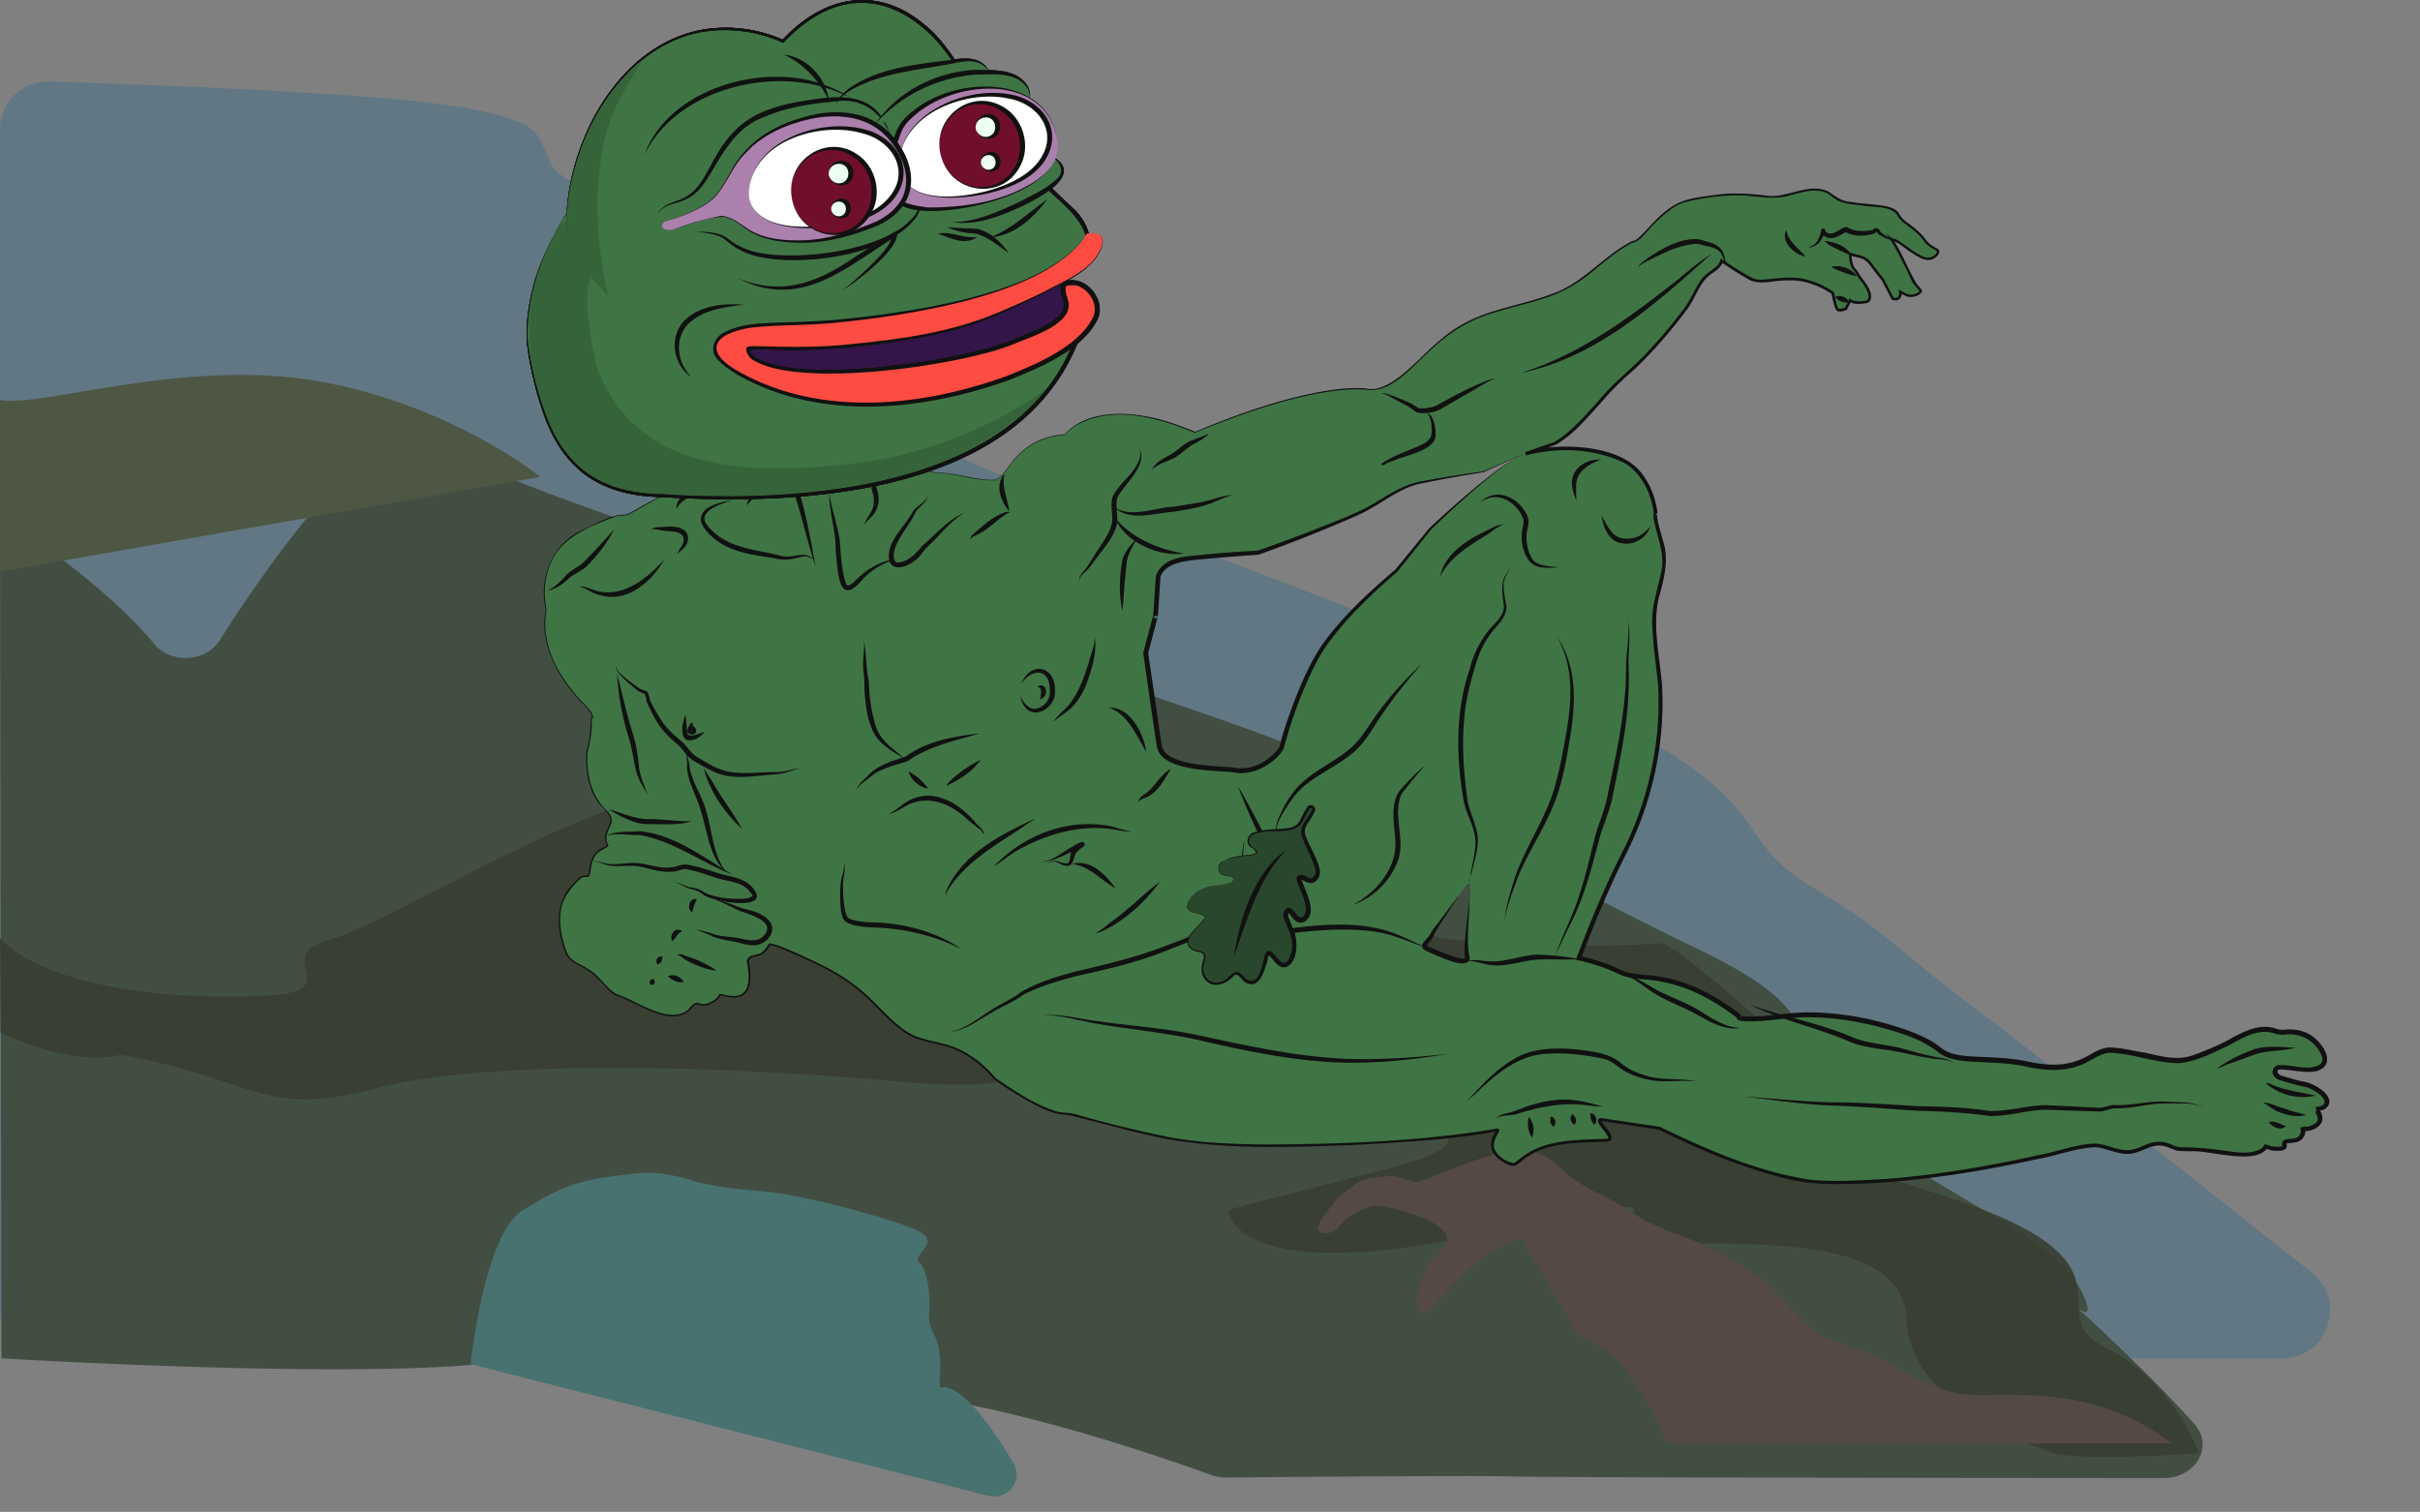 <svg xmlns="http://www.w3.org/2000/svg" width="501" height="313" fill="none"><rect width="100%" height="100%" fill="#808080" stroke="none"/><path fill="#617783" d="M10 281.249c-5.523 0-10-4.477-10-10V26.835c0-5.645 4.655-10.17 10.297-9.976 12.526.428 33.576 1.2 46.346 1.95 19.079 1.13 50.592 2.584 54.675 9.315 4.096 6.732.248 6.27 11.989 12.195s30.772 13.01 50.704 32.389c19.933 19.378 12.992 18.278 47.363 31.141 34.372 12.863 100.171 37.115 122.9 51.147 22.716 14.043 14.983 19.074 31.352 28.96 16.357 9.875 16.295 12.136 32.578 24.281 10.569 7.878 46.466 36.253 70.39 55.221 7.417 5.881 3.242 17.791-6.224 17.791z"/><path fill="#434E43" d="M.3 281.219s86.176 5.208 107.986-.195c21.822-5.402 40.995 7.817 67.851 7.07 24.071-.682 66.128 14.171 74.585 17.256a9 9 0 0 0 3.185.542c8.994-.087 51.463-.466 59.383-.217 7.095.228 98.38.303 134.692.325 6.657 0 10.405-6.636 6.32-11.183-3.21-3.584-7.644-8.217-13.74-14.139-20.798-20.191-4.235-1.949-9.443-12.937-5.209-10.988-22.484-16.835-46.442-33.539-23.971-16.705 3.622-19.974-33.002-37.642s-45.418-25.084-77.407-39.374c-32.003-14.29-169.655-53.946-184.182-65.725-10.755-8.726-33.551 23.752-44.656 41.171-2.848 4.472-10.13 4.84-13.528.672C21.447 120.464 0 106.65 0 106.65z"/><path fill="#487270" d="M97.428 282.387zc.004-.031 2.803-26.78 10.68-31.743 7.879-4.955 11.822-6.225 18.629-7.094s8.791-1.38 16.241.755c7.439 2.132 12.373 1.814 19.22 2.889s25.648 5.868 28.808 8.19c3.163 2.312-2.448 4.567-.676 6.045 1.775 1.467 2.262 6.584 2.015 10.727-.244 4.134 2.454 3.64 2.291 11.312s-.864.053 6.111 6.973c3.209 3.188 6.469 8.078 9.052 12.424 2.17 3.652-1.165 7.828-5.282 6.781L97.442 282.411a.02.02 0 0 1-.014-.024"/><path fill="#383E31" d="M344.225 195.292s-47.308 3.166-65.404-6.333-55.149-26.506-79.084-26.072-27.174-2.711-53.061-.445c-25.886 2.277-65.153 28.423-78.246 32.034-13.093 3.622 4.127 10.686-13.331 11.66S10.455 205.066 0 194.244l.113 19.474s14.006 7.254 24.848 4.66c27.112 4.723 29.4 13.227 52.548 7 23.16-6.227 73.182-4.776 110.31-1.313s29.501-11.861 63.641-3.633 67.729 13.492 35.327 21.667-32.564 8.441-32.564 8.441.776 16.658 55.487 4.246c54.711-12.401 9.754 2.351 32.877 2.574 23.122.211 51.372-1.335 52.135 15.98.763 17.325 24.611 25.331 29.775 27.322 5.165 1.991 30.726.243 30.726.243s-4.802-14.73-19.471-22.006c-14.681-7.285 11.13-17.748-36.29-32.288s-10.092-12.687-30.764-31.505c-20.684-18.819-24.448-19.835-24.448-19.835z" opacity=".91"/><path fill="#4E5744" d="M111.898 98.738S93.612 83.874 66 78.941c-27.612-4.924-57.514 5.535-66 3.845v35.553z"/><path fill="#544943" d="M314.85 256.285s-5.4 1.673-9.522 5.316-8.084 8.015-8.718 9.042c-.634 1.017-1.532 1.472-2.832.508-1.3-.963.074-7.549 3.043-10.726 2.98-3.176 3.868-3.727 1.48-6.088s-10.24-4.447-12.565-4.669c-2.336-.233-4.28 1.09-5.717 1.768-1.448.677-2.885 2.975-4.154 3.589-1.268.625-3.698.286-2.927-1.44.772-1.736 3.414-4.722 3.762-5.252.349-.518 3.35-2.943 4.893-3.822s6.901-1.059 6.901-1.059c3.963.911 4.111 1.716 6.34.826 2.23-.889 17.384-7.507 21.981-6.099s4.396 2.404 8.676 5.654c4.291 3.262 7.366 3.706 12.565 7.264 5.189 3.568 10.029 4.299 15.725 7.147 5.696 2.838 11.646 6.385 16.856 12.463 5.209 6.077 7.968 6.67 14.308 8.746 6.341 2.064 13.781 8.322 21.653 9.19 7.873.868 26.198-2.838 43.022 10.207H345.253s-4.354-10.44-9.955-16.719c-5.601-6.268-7.218-3.621-9.405-7.274-2.188-3.642-11.043-18.572-11.043-18.572"/><path fill="#3F7544" d="M169.703 49.92c-2.991.858-6.235 2.277-7.958 3.908-2.282 2.17-6.689 5.03-8.105 9.18-1.416 4.161-4.787 9.381-4.766 12.854s5.59 13.267 5.59 13.267 2.346-.349 2.653 7.031c.105 2.584-1.374 1.948-2.336 2.382-1.775.805-3.646.858-3.646.858s3.118.042-4.375.582c-7.492.54-13.347 4.755-16.094 6.205s-.18-1.366-10.357 3.801c-10.176 5.168-7.26 16.349-7.26 16.349-1.891 9.572 6.024 17.619 8.211 19.938 2.188 2.308 1.131 2.573 1.131 2.573.032 3.727-.93 7.062-.93 7.062-.37 12.685 6.785 11.107 4.629 15.279s1.458 3.261-1.532 4.659c-2.991 1.408-2.082 5.421-2.907 5.58-.813.159-1.183-.837-4.332 3.557s-.529 11.415.084 12.728c.624 1.302 2.684 2.001 4.809 3.42 2.124 1.418 4.11 4.553 5.453 4.881 1.342.318 3.709 1.885 7.503 3.314 3.793 1.44 6.414 1.281 7.809-.614s1.702 0 3.826-.9 2.251-1.938 2.251-1.938 2.811 1.144 4.797 0c1.987-1.133 1.152-5.866.983-6.649s.476-1.186 1.976-1.44 2.441-2.192 2.441-2.192-.951-1.08 8.106 3.081c9.056 4.172 11.096 6.65 16.337 11.838 5.242 5.188 7.007 4.426 12.692 6.12s9.532 6.702 9.532 6.702c4.65 3.346 11.35 7.253 14.129 7.232s3.836 1.26 21.463 5.04c17.617 3.78 62.17.043 68.236-1.62 1.099-.296-.941 1.176-.782 3.388.169 2.277 3.899 3.992 4.544 3.706.824-.37 2.875-2.488 5.4-3.335 4.196-1.408 9.744-1.631 13.559-1.673 2.99-.032-3.298-4.691-.666-4.256a540 540 0 0 0 11.793 1.789c22.256 11.128 33.289 11.16 33.289 11.16 24.062.762 51.031-6.713 54.666-7.454 3.636-.741 5.4.985 8.296 1.186s4.238-1.483 6.637-1.684c2.388-.201 3.233 1.017 4.861 1.091 1.617.085 4.026-.053 10.398.91 6.373.964 7.377-1.418 7.377-1.418l1.204.381c5.009.487.719-1.514 3.953-1.557s2.441-2.859 2.441-2.859.211.964 2.504-.158c2.293-1.133.328-3.537.317-3.537l1.427-.36c1.363-.932.634-1.842.285-2.425-.338-.582-2.705-2.213-4.005-2.393s-3.635-.921-5.03-1.312c-1.395-.392-1.638-1.843-.55-2.161 1.089-.317 6.552 1.038 8.317.128 1.765-.922 1.987-2.51-.613-5.337s-6.689-2.054-6.689-2.054l-1.215-.117c-3.224-1.143-5.802-.127-8.169 1.239s-8.095 4.098-11.181 4.617c-3.086.529-6.298-.773-9.722-1.26s-5.517-1.408-7.915-.201c-2.399 1.207-6.024 4.256-14.372 2.382-8.338-1.864-15.271.053-18.885-3.251s-19.402-8.184-31.027-6.819c-11.624 1.366-10.145.128-10.145.128-13.04-10.155-20.86-7.19-24.538-9.128-3.688-1.927-8.655-2.964-8.655-2.964s4.861-13.172 9.892-22.723c5.03-9.561 7.989-25.221 6.847-34.698-1.13-9.476-1.69-13.098-.38-18.053s1.934-6.438.465-11.605c-1.469-5.156-.919-5.019-.919-5.019-.613-4.912-3.34-10.185-8.666-11.827-1.723-.53-9.87-3.007-18.272-.497l6.066-2.129c5.073-2.72 10.631-10.927 14.795-14.283 4.164-3.357 12.153-12.79 13.622-15.703 1.469-2.922 2.251-4.415 4.09-5.548s2.018-2.276 2.018-2.276 4.238 2.911 6.235 3.822c1.997.91 3.202 0 8.01-.053 4.809-.042 8.74 2.901 8.74 2.901s.613 3.081.993 3.42c.381.35 1.733-.148 1.733-.148l.888-1.768s.592.73 3.043.37c2.452-.35-.105-4.055-.655-4.616-.549-.561-1.025-1.768-1.606-2.277-.581-.508-.993-3.398-.56-3.028s2.621.254 3.709 1.61a212 212 0 0 1 2.875 3.716l2.028 3.907c1.934.487 1.554-1.472 1.554-1.472l.93.52c1.543.93 3.466-.308 3.318-.69-.148-.37-1.374-1.46-1.733-2.392-.349-.932-1.585-3.187-2.304-4.733s-2.134-3.664-2.134-3.664.169.17.887.34c.719.169 4.291 3.229 6.108 3.716 1.818.487 3.192-1.218 2.632-1.705-.56-.477-1.638-.604-2.853-2.33s-3.963-3.377-4.671-4.129-.529-1.747-2.854-2.33c-2.325-.582-8.57-.645-10.293-1.725-1.712-1.09-2.441-2.563-6.604-1.81-4.154.751-4.978 1.82-10.547 1.005-5.559-.815-14.055.868-15.661 1.641-1.607.773-4.206 2.796-6.563 5.517-2.356 2.732-3.012 2.403-3.012 2.403-4.28 1.832-9.563 7.91-14.9 10.208s-5.199 1.715-14.362 4.51-12.639 8.016-17.954 12.558c-5.316 4.532-8.232 3.219-8.232 3.219-12.83-.9-35.18 8.979-35.18 8.979-20.185-8.736-27.011.497-27.011.497-10.336.678-11.942 9.19-14.425 9.413-2.494.223-4.555-.624-8.539-1.186-3.984-.56-5.685-.158-6.827-1.853-1.141-1.694 1.025-2.054 2.103-2.54 1.078-.488 3.329-.869 4.164-2.193.835-1.334.095-4.489.095-4.489l1.321-1.758s-1.014-1.26-.444-1.44 1.152-.71 1.152-.71-.687-2.276-.021-3.366c3.868-1.99 3.117-2.944 1.807-4.712-.37-.498-1.289-1.09-1.638-1.715-.888-1.588-1.067-3.304-1.12-3.653-.064-.487-.592-9.847-.592-9.847s-1.522-3.156-3.868-4.733c-2.346-1.589-9.172-4.829-9.172-4.829s-8.434-1.757-11.91-1.154c-.867.148-1.839.381-2.843.667zm145.633 44.218c-5.241 1.863-19.296 15.416-19.296 15.416l-6.912 8.556s-12.036 9.931-16.401 17.767c-4.819 8.65-7.418 18.985-7.418 18.985-4.122 5.95-9.902 4.553-9.902 4.553s-7.873-.318-11.73-1.599-3.688-3.526-3.688-3.526l-.856-5.718-1.924-13.33 2.05-7.762.539-8.184s.782-2.912 5.517-3.558c4.734-.646 15.196-1.303 15.196-1.303s10.135-3.525 20.364-7.983c3.688-1.61 7.725-4.701 10.832-5.877 2.557-.963 15.376-2.89 15.376-2.89l6.954-3.092zm-11.18 88.793c.75-.063-1.226 13.183-.338 15.65-.656 1.45-6.901-1.557-8.37-2.171-1.501-.624.486-1.567 1.12-3.07.222-.519.476-.911.835-1.345.528-.625 6.013-9 6.763-9.064z"/><path fill="#111" d="M169.703 49.92c-2.928.9-5.95 2.012-8.212 4.15-2.303 2.055-4.861 3.907-6.594 6.502-1.173 1.715-1.617 3.79-2.536 5.633-1.236 2.816-2.822 5.57-3.361 8.63-.338 3.112 1.48 5.992 2.642 8.766.846 1.874 1.987 3.727 2.843 5.549 0-.022.042.042.021-.075.698.032 1.152.625 1.48 1.176.909 1.757 1.056 3.79 1.183 5.728.021.635.053 1.366-.38 1.906-.476.55-1.247.423-1.828.635a11.2 11.2 0 0 1-3.794.921v-.095l.423.021c.095.021.253-.01.264.106-.011.053-.032.032-.043.053l-.063.021c-.296.074-.634.106-.94.138l-1.67.159c-3.34.18-6.679.646-9.796 1.927-3.15 1.175-5.971 3.007-8.909 4.606-1.004.582-2.209.19-3.265.646-4.069 1.588-8.497 3.25-11.392 6.66-2.854 3.473-3.541 8.322-2.621 12.621-.803 4.214.275 8.576 2.367 12.272 1.025 1.853 2.272 3.589 3.656 5.209.455.868 4.777 4.289 3.276 5.167.254 1.663-.327 5.009-.845 6.957-.18 4.426.771 9.032 4.195 12.092.645.646 1.047 1.641.719 2.541-.581 1.482-1.532 2.816-.571 4.341.021.36-.274.498-.444.625-.803.445-1.616.752-2.145 1.461-.518.688-.803 1.525-.961 2.393l-.212 1.313c-.053.222-.074.455-.232.688-.212.275-.529.201-.729.201-.423-.053-.793.127-1.131.403-1.575 1.461-3.075 3.272-3.709 5.336-.518 1.673-.487 3.484-.265 5.22.265 1.737.719 3.473 1.427 5.083.877 1.503 2.8 2.064 4.195 3.017 2.357 1.25 3.667 3.982 5.939 5.199 4.037 1.26 10.663 6.417 14.721 3.272.529-.551 1.247-1.768 2.241-1.398.877.297 1.648.202 2.451-.222.751-.371 1.564-.921 1.786-1.641l.349-.021s-.042-.106-.074-.106l.032.01.063.021c5.326 1.642 6.235-1.281 5.516-5.855l-.095-.55c-.042-.18-.074-.435 0-.657.582-1.249 2.124-.762 3.044-1.514.655-.434 1.014-1.186 1.49-1.768-.085-.043-.212.254-.116.286-.022-.032-.032-.043-.043-.096-.359-1.556 11.868 4.553 12.872 5.125 2.029 1.112 4.005 2.361 5.801 3.844 3.615 2.858 6.394 6.744 10.283 9.19 2.959 1.779 6.626 1.843 9.817 3.156 3.149 1.281 6.288 3.79 8.243 6.247 3.931 2.71 8.031 5.474 12.597 6.946 1.553.37 3.244.222 4.755.804 6.203 1.779 12.481 3.272 18.79 4.564 6.319 1.154 12.786 1.387 19.222 1.482 16.053-.063 32.306-.603 48.147-3.229.105-.011.19-.064.401-.064.074.021.074-.021.212.053.137.085.2.233.19.297 0 .211-.042.233-.064.307-.655 1.143-1.405 2.446-.856 3.727.687 1.387 2.368 2.541 3.91 2.763.106-.042.286-.158.444-.264l.951-.72c4.862-3.992 11.604-3.791 17.553-4.045.212 0 .37-.011.508-.042.137-.064.126-.043.126-.106 0-.191-.211-.583-.422-.89-.36-.688-3.086-3.24-.877-3.24 1.933.339 9.965 1.461 11.983 1.8 9.659 4.68 19.72 9.064 30.351 10.832 5.178.678 10.853.244 16.063-.021 10.726-.794 21.368-2.605 31.872-4.934 3.942-.678 8-2.372 11.973-2.414 2.716.211 5.083 1.884 7.778 1.196 1.236-.275 2.388-1.016 3.794-1.376 1.384-.371 2.948-.159 4.206.444.634.276 1.173.477 1.786.487l2.018.053c2.716.096 5.411.424 8.084.816 2.22.286 4.608.582 6.573-.593.391-.265.561-.551.708-.911l.37.117 1.205.381-.095-.021c.38.021.771.074 1.141.063.37.021.772-.021.973-.095.01 0 .031-.011.052-.021-.01 0-.021 0-.01.01-.011.011 0 .032 0-.032 0-.116-.106-.36.01-.751.064-.223.212-.35.37-.466.666-.371 1.533-.201 2.177-.371 1.025-.18 1.48-1.164 1.205-2.181l.888-.222c-.053-.106.063.053.264.021.211 0 .454-.053.708-.138.909-.317 1.934-.752 1.691-1.842a3.3 3.3 0 0 0-.603-1.271l-.031-.032c.021.011-.064-.063.063.053.106.085.285.106.38.064l-.222-.9 1.427-.36c1.649-1.292-1.818-3.304-3.308-3.812-1.468-.243-3.688-.9-5.167-1.334-.708-.18-1.385-.498-1.712-1.239-.455-.783.19-1.916 1.12-1.959 2.811-.222 6.098 1.313 8.496-.127.867-.677.613-1.651.053-2.583-1.479-2.69-4.523-4.109-7.534-3.579-.043 0-.096.01-.138 0l-1.215-.117c-3.583-1.45-6.816.572-9.923 2.277-3.329 1.556-6.647 3.335-10.367 3.706-4.914-.032-9.469-1.991-14.288-2.15-2.346.075-4.216 2.044-6.488 2.69-3.519 1.292-7.419.963-10.991.148-3.54-.752-7.101-.783-10.726-.974-2.462-.159-5.083-.339-7.196-1.853-3.731-3.049-8.486-4.278-13.052-5.538-4.649-1.133-9.426-1.853-14.203-1.831-4.184 0-8.422.963-12.649.847-.581-.032-1.247-.022-1.775-.371-.296-.212-.317-.741-.011-.974l.011.741c-4.661-3.589-9.934-6.554-15.767-7.602-2.959-.689-6.035-.254-8.888-1.599-2.769-1.387-5.823-2.277-8.845-2.954l.18-.477c2.842-7.475 5.896-14.866 9.542-22.002 5.316-10.515 7.979-22.723 7.292-34.508-.402-3.949-1.025-7.909-1.173-11.933-.338-4.034 1.184-7.973 1.934-11.827.518-2.922-.539-5.823-1.258-8.661-.19-1.006-.602-2.044-.401-3.081.021-.043.042-.096.084-.138.085-.063.095-.169.412-.148l-.465.413c-.528-4.077-2.441-8.227-6.013-10.43-6.192-3.06-13.833-3.388-20.448-1.61l-.211-.666 6.076-2.128c3.424-1.96 6.478-5.591 9.257-8.651 2.716-3.335 6.161-6.014 9.173-9.074 2.959-3.092 5.781-6.353 8.327-9.784 1.353-1.715 2.093-3.695 3.266-5.538.782-1.45 2.356-2.265 3.561-3.303a2.88 2.88 0 0 0 .867-1.641c1.817 1.228 3.667 2.467 5.569 3.536.898.508 1.775.932 2.769.879 3.043-.19 6.266-.858 9.299-.064a17 17 0 0 1 5.802 2.648l.021.116c.275 1.07.391 2.33.919 3.282.434.117.962-.074 1.416-.211l-.158.137.898-1.768.169-.328c.645.773 1.945.677 2.917.572 1.099-.032 1.141-.996.771-1.822-.348-.868-.856-1.725-1.49-2.424-.708-.847-.961-1.673-1.733-2.457-.433-.942-.666-1.863-.592-2.89 0-.032.032-.106.053-.16-.021-.02.138-.2.286-.211.084 0 .253.085.264.095l.031.021.127.053c.106.032.222.064.328.085 1.226.233 2.652.582 3.392 1.684l.909 1.175 1.818 2.35.01.022.011.02 2.018 3.908-.169-.138c.359.074.771.138 1.036-.116.348-.339.2-1.112.116-1.588l.465.254.951.53c.845.507 1.997.327 2.758-.255.127-.074.19-.275.169-.138-.042-.095-.169-.243-.285-.38l-.708-.827c-.507-.53-.772-1.302-1.067-1.937-1.448-2.976-2.896-6.014-4.819-8.746l1.13.847c.106.116.582.222.782.275.571.19.973.582 1.448.879 1.395.953 2.758 2.054 4.301 2.721.74.318 1.585.244 2.219-.222.307-.212.592-.572.582-.837 0-.159-.169-.19-.275-.275l-.56-.307c-.793-.413-1.469-1.048-1.987-1.768-.972-1.377-2.388-2.372-3.751-3.41-.719-.455-1.385-1.228-1.744-1.948-1.596-1.842-4.872-1.366-7.133-1.81-1.744-.234-3.477-.287-5.115-1.06-.782-.455-1.395-1.069-2.114-1.46-2.314-1.208-4.977-.255-7.386.296-3.35 1.175-6.891.275-10.283.116-3.413-.063-6.848.34-10.187 1.038-1.701.318-3.265.847-4.629 1.938a28 28 0 0 0-3.815 3.409c-1.12 1.133-2.081 2.626-3.582 3.325-.137.032-.211.095-.454.02h.158c-4.819 2.352-8.422 6.672-13.125 9.298-4.745 2.657-10.166 3.515-15.281 5.145-5.21 1.398-9.86 4.257-13.706 8.037-3.646 3.155-8.053 9.021-13.474 7.983-5.833-.254-12.142 1.155-17.902 2.796-5.886 1.652-11.645 3.865-17.278 6.162-7.461-3.07-16.538-5.76-24.126-1.747-1.067.561-2.029 1.366-2.832 2.224-3.942.19-7.725 1.97-10.261 5.019-1.395 1.355-2.156 3.504-3.984 4.34-3.984.255-7.736-1.376-11.709-1.482-1.649-.105-3.847-.423-4.228-2.371a.95.95 0 0 1 .254-.72c4.28-2.711 7.862-1.006 6.446-7.762l1.321-1.757v.053a5 5 0 0 1-.433-.636c-.106-.222-.275-.476-.148-.762.211-.201.455-.19.687-.36.275-.117.444-.381.676-.434.022 0-.074.063-.074.021-.021-.042 0-.021-.01-.032v-.02l-.011-.054c-.243-1.07-.507-2.266.021-3.293 1.575-.847 3.932-2.033 2.272-4.023-.486-.826-1.268-1.366-1.891-2.065-1.638-2.33-1.332-5.506-1.575-8.195l-.327-5.623a15.8 15.8 0 0 0-2.325-3.388c-2.98-2.859-7.091-4.246-10.684-6.173-4.238-.688-8.655-1.864-12.924-.921l-1.818.423zm0 0 1.817-.424c4.259-.953 8.697.223 12.935.9 3.604 1.927 7.725 3.304 10.705 6.163a15 15 0 0 1 2.346 3.41l.338 5.61c.201 2.69 0 5.846 1.575 8.154.623.688 1.416 1.25 1.902 2.065 1.723 2.043-.761 3.324-2.272 4.108-.507 1.006-.243 2.234.011 3.282v.022c0-.032-.106.01-.074.02v.032l.084-.02c-.412.444-.813.582-1.278.836-.106.466.327.953.591 1.323l-.021.032-1.321 1.758v-.043c1.522 6.851-2.43 5.189-6.446 7.815-.349.36-.233.9.032 1.291.792 1.387 2.441 1.45 3.867 1.6 3.921.084 7.768 1.714 11.667 1.46 1.754-.836 2.536-2.964 3.9-4.299 2.546-3.08 6.383-4.902 10.356-5.093 4.851-5.336 13.696-4.785 20.29-2.932 1.934.571 4.861 1.609 6.763 2.424h-.084c8.422-3.547 17.109-6.65 26.113-8.322 3.022-.508 6.097-.91 9.172-.688 2.589.667 5.21-1.017 7.229-2.51 4.184-3.356 7.598-7.698 12.311-10.419 5.812-3.536 12.755-4.193 19.011-6.607 6.521-2.17 10.737-7.983 16.782-11.012.327.064.803-.286 1.099-.508 2.219-2.012 4.005-4.51 6.531-6.215 2.779-2.16 6.52-2.33 9.88-2.827 3.424-.466 6.933-.191 10.304.211 4.185.572 8.57-2.816 12.723-.857 1.533 1.059 2.59 1.97 4.523 2.128 2.558.434 5.115.455 7.683.974.835.212 1.765.54 2.314 1.345.455.815.888 1.334 1.649 1.853 1.353 1.037 2.811 2.054 3.847 3.505.613.868 1.469 1.482 2.409 1.937.243.127.518.37.507.657-.031.614-.412.953-.782 1.25-1.659 1.27-3.54-.086-4.956-1.007-1.247-.73-2.367-1.927-3.73-2.372-.233-.084-.412-.105-.687-.328l.38-.307c2.082 2.933 3.245 6.438 5.115 9.477l.698.815c.116.148.232.265.359.487.032.01.063.254.021.307-.053.19-.211.318-.338.434-.93.72-2.304.921-3.34.307l-.94-.519.38-.275c.191.773-.19 1.842-1.109 1.853a2.6 2.6 0 0 1-.761-.074l-.116-.021-.053-.106-2.029-3.907.021.042-1.818-2.34c-.507-.646-1.173-1.694-1.934-2.054-.792-.445-1.817-.455-2.652-.794l-.116-.074c-.043-.01.063.053.095.02.095.033.19-.126.158-.084-.053.773.18 1.81.529 2.52.222.297.697.773.887 1.176.772 1.334 1.871 2.318 2.389 3.79.38.89.412 2.266-.825 2.499-1.162.18-2.504.381-3.508-.424l.465-.052-.888 1.768-.053.106c-.655.211-1.881.677-2.303-.149-.455-1.08-.656-2.191-.899-3.314l.106.17a16.7 16.7 0 0 0-5.506-2.478c-1.965-.508-4.016-.381-6.055-.201-2.04.265-4.343.656-6.161-.657-1.818-1.016-3.54-2.16-5.263-3.314l.476-.212c-.37 1.271-1.342 1.96-2.251 2.552-2.769 1.758-3.414 5.326-5.421 7.75-3.245 4.321-6.774 8.419-10.684 12.146a58 58 0 0 0-6.827 6.787c-2.927 3.198-5.696 6.66-9.532 8.852l-6.066 2.128-.211-.667c6.805-2.033 19.782-1.662 24.263 4.595 1.765 2.33 2.769 5.157 3.149 8.026l-.465.413c.286.021.275-.063.338-.106q.032-.032.032-.063v.01c.074 1.885.772 3.664 1.215 5.496 1.353 3.917.18 8.11-.887 11.922-1.279 5.866.169 11.817.687 17.735.718 11.997-1.934 24.248-7.324 34.984-3.603 7.084-6.636 14.474-9.458 21.918l-.327-.593c2.948.678 5.833 1.535 8.57 2.901 2.6 1.207 5.833.847 8.644 1.493 2.98.551 5.865 1.557 8.571 2.901 2.705 1.356 5.22 3.029 7.619 4.85v.741c.159-.095.159-.413.021-.487.286.064.835.169 1.205.148 4.238.096 8.348-.857 12.607-.868 7.324.021 14.573 1.461 21.421 3.992 2.261.857 4.607 1.948 6.436 3.526 1.817 1.313 4.29 1.493 6.647 1.641 3.593.169 7.313.222 10.874.974 3.456.773 7.08 1.112 10.43-.116 2.336-.689 4.248-2.7 6.806-2.743 2.568.053 4.755.72 7.27 1.08 3.572.794 6.943 1.79 10.388.339 2.251-.773 4.449-1.758 6.584-2.827 3.17-1.779 6.859-3.875 10.589-2.329l-.116-.022 1.215.117h-.137c1.69-.244 3.381-.064 4.945.635 2.822 1.197 6.679 6.406 2.103 7.888-2.42.487-4.84-.211-7.228-.317-.803-.064-1.078.169-.888.646.095.222.328.423.603.55.074.032.148.053.222.085l.285.085.571.169 2.272.646c.38.095.76.201 1.13.275 1.575.17 3.223 1.091 4.439 2.107.306.233.676.689.845 1.038.212.36.444.921.264 1.493-.211.582-.591.921-1.004 1.186l-.084.021-1.427.36-.222-.9a.5.5 0 0 1 .423.106c.137.138.063.074.095.095l.042.053.074.095c.307.466.592.985.687 1.557.381 1.874-1.68 2.986-3.318 3.071-.338-.022-.909-.053-1.152-.752l.888-.223c.243.943.095 1.97-.613 2.669-.972.857-2.019.677-3.012.836l-.148.053c0 .011-.01 0 0 0-.01-.021 0 .148.032.424a.92.92 0 0 1-.127.54c-.433.55-1.258.561-1.796.54a9 9 0 0 1-1.321-.096l-1.205-.381.549-.254c-2.504 3.918-11.931.54-16.052.837l-2.018-.064c-1.427 0-2.558-.985-3.9-1.091-2.092-.286-3.593.996-5.654 1.504-2.789.762-5.4-.953-8.031-1.186-3.868.074-7.884 1.705-11.741 2.372-11.846 2.615-23.914 4.553-36.046 5.135-2.515.053-5.654.17-8.106.085-6.795-.148-13.368-2.446-19.698-4.691-4.871-1.81-10.472-4.341-14.721-6.512-1.923-.338-10.261-1.535-11.941-1.821h-.18c-.031 0 .011 0 .021-.021.043-.032.043-.085.043-.085.433 1.112 2.018 2.182 2.145 3.59.01.317-.317.667-.613.72a2.8 2.8 0 0 1-.687.074c-5.823.254-12.428.01-17.162 3.886l-.972.741c-.18.116-.338.244-.592.349-1.173.17-2.124-.614-3.043-1.175-2.494-1.736-2.251-4.087-.793-6.162 0 0 .021.116.116.169.106.032.043.021.064.032l-.191.042c-9.574 1.768-19.264 2.192-28.955 2.774-12.893.477-25.912 1.049-38.699-1.111-7.133-1.345-14.108-3.442-21.146-5.115-2.473.032-4.798-1.09-6.932-2.191-2.875-1.514-5.612-3.251-8.243-5.136-2.917-3.515-6.859-6.321-11.413-7.21-2.209-.562-4.576-.943-6.595-2.192-3.962-2.499-6.699-6.374-10.324-9.244-3.551-2.943-7.757-4.934-11.942-6.819-2.029-.836-4.005-1.916-6.15-2.393-.032 0-.011.011.021-.031.042-.053.042-.106.042-.127v-.022h-.01c.095.032-.021.339-.106.308l.127-.106c-.571 1.027-1.374 2.064-2.6 2.297-.655.149-1.5.223-1.796.837-.085.243.074.656.105 1.027.804 4.934-.475 7.962-6.013 6.247l-.074-.021c-.074-.011-.148-.085-.179-.148l.349-.022c-.307 1.006-1.152 1.462-1.987 1.917-.782.445-1.85.561-2.684.254-.413-.127-.751 0-1.047.307-3.307 4.564-9.606.529-13.505-1.175-.793-.381-1.585-.816-2.42-1.038-.93-.349-1.501-1.069-2.135-1.694-1.226-1.292-2.367-2.668-3.889-3.558-1.469-1.006-3.371-1.514-4.311-3.155-2.146-5.008-2.568-11.001 1.68-15.046.581-.635 1.321-1.493 2.293-1.398.592.085.56-.211.676-.667.349-2.679.835-4.246 3.435-5.347.169-.116.359-.254.328-.37-.032-.149-.191-.36-.265-.572-.19-.445-.179-.932-.105-1.387.2-1.144.951-2.012 1.078-3.113-.106-1.578-1.744-2.436-2.547-3.696-2.177-2.933-2.547-6.723-2.473-10.26.613-2.319.94-4.722.93-7.126.253-.031.296-.296.211-.571-.761-1.684-2.399-2.806-3.498-4.267-4.132-4.733-7.313-11.319-6.034-17.566-1.543-6.851 1.406-13.945 8.01-16.783 2.505-1.133 5.02-2.711 7.799-2.975a2.83 2.83 0 0 0 1.586-.329c4.808-2.752 9.775-5.675 15.418-6.236 1.522-.19 3.445-.244 4.998-.434.307-.043.624-.064.92-.138.031 0 .053-.032.031 0 .011.053 0 .032.011.032-.042-.01-.127-.021-.19-.032l-.412-.021v-.095c1.3-.074 2.578-.382 3.772-.91.613-.213 1.364-.096 1.797-.604.401-.498.391-1.208.359-1.843-.063-1.302-.19-2.605-.497-3.875-.348-1.207-.739-2.679-2.113-3.028l-.021.053c-1.976-3.622-3.953-7.296-5.199-11.245-.296-.985-.487-2.033-.296-3.07.549-3.071 2.134-5.824 3.381-8.64.93-1.843 1.374-3.919 2.547-5.634 1.744-2.594 4.301-4.447 6.605-6.501 2.272-2.139 5.294-3.24 8.222-4.14z"/><path fill="#111" d="M315.335 94.137c-3.762 1.715-6.858 4.574-10.029 7.189a221 221 0 0 0-9.109 8.386c.085-.106-6.858 8.598-6.837 8.577-5.569 4.86-11.107 10.027-15.281 16.158-1.955 3.102-3.466 6.533-4.851 9.953a98 98 0 0 0-3.498 10.651c-2.124 3.421-6.731 5.644-10.356 4.839-4.153-.444-15.439-.158-15.915-5.664-.919-5.718-1.87-12.77-2.769-18.932l-.01-.106.021-.095c.475-1.822 1.331-5.009 1.796-6.788l.127-.487.064-.243c.052-.191.063-.445.433-.551.327-.074.528.191.581.318l-.962.085.55-8.185c1.543-4.183 6.499-4.013 10.103-4.447 3.498-.318 7.873-.657 10.948-.784a329 329 0 0 0 11.677-4.309c3.826-1.567 7.789-2.944 11.403-4.913 3.614-2.001 7.091-4.659 11.297-5.21 4.058-.783 8.295-1.418 12.29-1.99l6.985-3.029 1.31-.444zm0 0c-.655.116-7.429 3.272-8.232 3.621-4.1.678-8.211 1.366-12.28 2.224-4.185.624-7.492 3.303-11.096 5.326-1.807 1.069-3.762 1.853-5.664 2.678-5.781 2.446-11.614 4.776-17.543 6.851-3.677.265-7.355.54-11.022.879-3.212.328-7.925.445-9.246 3.6l-.529 8.185-.961.084s0 .075.095.233c.306.371.75.096.813-.106l-.031.117-.064.243c-.528 2.002-1.373 5.252-1.902 7.275l.011-.202c.042.096 2.8 19.07 2.811 19.155.708 4.33 11.36 4.203 14.911 4.606 3.688.73 7.45-1.26 9.5-4.331.634-2.816 2.198-7.253 3.477-10.514 1.405-3.473 2.948-6.893 4.998-10.08 4.238-6.11 10.04-11.457 15.503-16.073 0-.011 6.985-8.513 6.985-8.524a221 221 0 0 1 9.279-8.227c3.212-2.562 6.372-5.379 10.166-7.02zM304.156 182.931c.243.191.148.646.18.932.032.635-.095 2.287-.116 2.954-.064 3.876-.75 8.005.084 11.796l-.074.158c-1.056 1.758-5.199-.349-6.668-.878-.475-.233-1.754-.763-2.208-.996-.222-.137-.624-.19-.878-.751-.232-.784.455-1.303.878-1.79.359-.392.676-.762.877-1.196.486-1.027 1.289-1.737 1.923-2.669a989 989 0 0 1 3.868-5.156c.602-.699 1.331-1.927 2.124-2.404zm0 0c-1.616 1.356-2.652 3.378-3.867 5.104-.835 1.45-2.737 4.045-3.371 5.4-.286.879-1.216 1.694-1.543 2.372.222.159 2.124.9 2.599 1.122 1.659.625 3.35 1.482 5.126 1.546.211-.011.296-.085.306-.095v.339c-.37-1.43-.169-2.69-.106-4.088.254-3.61.92-7.178 1.025-10.789-.031-.297.074-.731-.169-.932zM229.611 146.517c4.354-.233 7.197 5.389 7.704 9.127-2.124-3.399-3.699-7.687-7.704-9.127M226.694 193.095c1.216-.264 2.515-1.683 3.53-2.382 3.551-2.499 6.436-5.591 9.944-8.195-3.033 4.076-6.805 7.666-11.371 9.974-.634.296-1.352.709-2.103.603M221.961 178.864c3.868-1.069 6.943 2.256 9.035 5.061-3.17-1.704-5.326-4.584-9.035-5.061M156.999 95.842c.55.624.307 1.641.222 2.361-.179 2.255-.74 5.008-2.747 6.385 1.035-2.129 1.31-4.299 1.944-6.576.243-.773.687-1.376.581-2.17M188.069 97.122c-.042-1.408 1.205-2.404 2.547-2.404-.581 1.281-1.331 1.78-2.547 2.404M183.493 94.889c.698.307.465 1.313.296 1.884-.391 1.271-1.236 2.468-2.103 3.389-.444.455-.253.656-.074 1.302.402 1.355.423 2.806-.2 4.14-.645 1.313-1.765 2.022-2.579 3.028.761-1.821 2.261-3.07 2.061-5.093.137-1.26-.909-2.414-.307-3.61 1.184-1.356 2.547-2.467 3.097-4.193.074-.286.084-.614-.18-.837zM171.679 101.961c.391 3.145 1.733 6.776 2.177 9.942.232 2.976.359 6.015 1.247 8.831.285.784.792.487 1.669-.222 2.315-2.425 5.411-4.49 8.846-4.744-2.632.657-4.946 2.107-6.838 3.939-5.326 6.618-5.326-1.662-5.78-5.718.095-4.076-1.406-7.941-1.311-12.028zM151.515 103.539c-1.828.741-6.552 1.916-5.506 4.574 1.395 2.277 3.91 3.854 6.425 4.744 2.917 1.048 6.172 1.397 9.247 2.223.306.085.634.117.972.127 1.385.085 2.854-.476 4.248-.296.37.116.666.317.983.455.296.159.698.095 1.004.297-.327-.149-.697-.022-1.057-.149-.348-.106-.676-.275-.993-.328-.528-.063-1.469.254-2.029.36-1.384.371-2.927.424-4.343.064-2.78-.466-5.633-.795-8.402-1.769-2.747-.995-5.326-2.689-6.805-5.421-1.078-3.483 3.825-4.405 6.256-4.892z"/><path fill="#111" d="M158.005 84.088c.074-.095.158.064.2.117.106.116.328.572.413.72.306.614 1.067 2.361 1.352 3.018 1.617 3.917 3.223 8.364 4.83 12.229 1.162 2.795 1.754 5.665 2.399 8.534l.877 4.31.792 4.33c-1.342-4.013-2.451-8.576-3.646-12.663-1.225-4.236-3.17-8.175-4.385-12.378-.634-1.917-1.723-5.432-2.367-7.317l-.191-.508-.116-.254c-.042-.053-.095-.212-.169-.138zM127.495 137.814c.063 1.028 1.067 1.695 1.744 2.351.951.815 2.018 1.546 3.033 2.287.549.455 1.257.318 1.764.879.381.593.423 1.345.634 1.895 1.173 2.139 2.315 4.426 4.09 6.163a27 27 0 0 0 2.23 2.001c1.236 1.038 1.881 2.361 3.128 3.208 1.236.752 2.631 1.599 3.921 2.203 3.645 1.842 7.82 1.09 11.761 1.048l1.522-.032c1.501-.032 2.949-.836 4.47-.656-1.553 0-2.906.91-4.459 1.058l-1.511.149c-4.027.275-8.423 1.228-12.206-.689-1.363-.614-2.779-1.44-4.069-2.202-1.342-.815-2.145-2.382-3.223-3.314-.771-.646-1.564-1.345-2.272-2.097-1.849-1.863-3.001-4.224-4.1-6.596-.201-.646-.201-1.228-.455-1.747-.401-.35-1.194-.413-1.585-.826-.983-.794-1.976-1.62-2.874-2.52-.655-.72-1.606-1.504-1.554-2.552zM178.875 132.573c.507 2.901.359 5.506.993 8.523.074 2.806.423 5.655 1.194 8.355.455 2.234 1.818 3.97 3.583 5.389.845.762 1.765 1.451 2.599 2.245-1.923-1.218-3.994-2.287-5.558-4.14-2.103-2.849-2.473-6.639-2.727-10.08.011-1.006 0-2.383-.148-3.378-.359-2.298.169-4.606.074-6.904zM226.663 131.905c.454 3.367-.708 6.904-1.86 10.038-.698 1.588-1.575 3.113-2.801 4.405-1.268 1.27-2.79 1.99-3.994 3.197.898-1.482 2.367-2.52 3.392-3.758 2.04-2.616 3.139-5.824 4.1-8.979.434-1.642 1.142-3.187 1.173-4.903zM235.781 92.867c1.839 2.827-1.987 6.5-3.519 8.703-.37.498-.814 1.049-.941 1.525-.507 1.715.359 3.96-.201 5.834-.57 1.98-1.838 3.632-3.043 5.22-1.268 1.493-2.24 3.336-3.762 4.553-.444.445-.888.974-.867 1.652-.158-.667.243-1.345.655-1.842 1.364-1.462 2.146-3.251 3.308-4.839 1.036-1.61 2.188-3.177 2.705-5.009.465-1.948-.401-3.78.254-5.887 1.215-2.456 3.498-3.97 4.851-6.31.665-1.06 1.194-2.372.56-3.59z"/><path fill="#111" d="M230.646 105.009c3.71 2.288 8.233.117 12.238-.116 2.082-.286 4.164-.614 6.214-1.016 1.997-.413 4.015-1.324 6.161-1.409-2.072.487-3.858 1.62-5.971 2.213-2.061.572-4.153.943-6.256 1.26-4.037.244-9.014 2.16-12.386-.932M230.762 107.127c3.508 4.289 8.993 6.576 14.372 7.465-5.231.763-12.354-2.393-14.372-7.465M211.412 141.499c2.156-4.903 7.25-3.537 6.996 1.747.212 2.965-3.92 5.845-6.15 3.24-.602-.741-.898-1.61-1.067-2.478.634 1.451 1.838 3.113 3.582 2.658 1.49-.445 2.631-1.832 2.589-3.452.169-4.659-3.392-5.209-5.939-1.705z"/><path fill="#111" d="M214.805 142.071c2.039-.995 2.42 2.308.507 2.679.074-.636.37-1.525.127-2.107-.095-.17-.328-.35-.624-.583zM141.898 147.999c.285 1.313.148 2.859.518 4.077.275.275.951.232 1.437.095.655-.17 1.321-.466 2.061-.678-.497.583-1.046 1.091-1.765 1.451-3.699 1.588-3.149-2.806-2.251-4.945"/><path fill="#111" d="M143.442 150.317c-.138-.074-.265-.19-.402-.243.042.116.317.084.37-.064.148.053-.042 1.006-.042 1.207-.022.043.052.064-.064-.148-.032-.032-.084-.085-.137-.095-.021 0 .021 0 .031.01.191.096.286.032.138.159-.064.064-.032.117 0 .085.095-.138.095-.583.127-.9zm0 0c1.056.456.898 2.054-.465 1.694-1.216-.317-.444-1.535-.053-2.16.042-.18.274-.254.401-.148.18.17.127.402.117.625zM205.251 179.646c.507-.19 1.057-.9 1.48-1.26 6.14-5.982 15.333-9.18 23.777-7.2 1.258.382 2.483.826 3.794.869-1.311.201-2.642-.159-3.91-.371-6.383-.932-12.935.752-18.589 3.738-2.409 1.09-4.385 3.092-6.552 4.214z"/><path fill="#111" d="M215.672 178.843c-.866-.201-.518-.371.127-.466 2.209-.212 3.868-1.758 5.738-2.817.782-.412 1.459-1.005 2.346-1.228.613-.212.983.688.391.964-.222.106-.655.466-.961.741-1.068.752-.761 1.895-1.512 2.869-1.077 1.017-2.525-.381-3.497-.54-.423-.042-.878.149-1.279.339-.317.191-.983.17-1.353.127zm0 0c.349.032 1.046.021 1.332-.17.401-.211.813-.465 1.31-.455 1.067.064 1.966.815 2.853.413.465-.529.286-1.302.529-2.022.179-.625.57-.985.909-1.324.391-.328.602-.625 1.204-.932l.391.964c-2.536.889-5.527 2.975-8.422 3.092-.592.084-.993.201-.127.434zM196.417 213.668c3.276-.455 5.907-2.774 8.655-4.468 2.082-1.409 4.333-2.266 6.298-3.823 3.614-2.075 7.641-3.282 11.635-4.33 6.415-1.493 12.713-3.007 18.863-5.432 1.86-.752 3.826-1.302 5.506-2.372 2.219-1.789 4.037-3.981 5.665-6.31l1.384-2.033c2.335-2.933 2.43-6.851 3.054-10.419l.042-.307c.021 0-.042-.096.064-.032l-.011.074-.021.148-.085.614.043-.614v-.159l.021-.074c.021 0-.053-.021.053-.01v.063l-.021.307c-.286 2.88-.434 5.813-1.374 8.577-1.575 2.88-3.456 5.717-5.569 8.237-.994 1.102-1.987 2.235-3.255 3.039-1.681.858-3.435 1.504-5.168 2.182-6.097 2.52-12.554 4.065-18.969 5.463-3.921.985-7.894 2.15-11.466 4.013-1.944 1.461-4.375 2.351-6.436 3.642-2.821 1.546-5.611 3.802-8.919 4.035zM256.316 162.822c2.97 4.998 5.485 10.176 8.18 15.332 1.395 3.113 2.546 6.544 4.945 9.032-2.842-2.033-4.354-5.559-5.854-8.587-2.801-5.072-5.221-10.356-7.281-15.766zM362.457 208.058c6.869 2.498 14.224 3.727 20.934 6.638 3.424 1.44 7.102 1.43 10.621 2.436 2.674.709 5.252 1.503 7.989 1.906.898.169 1.85.444 2.505 1.111-.74-.571-1.659-.72-2.547-.825-2.737-.127-5.464-.837-8.137-1.398-3.583-.794-7.376-.815-10.8-2.224-6.753-2.964-13.96-4.351-20.576-7.634zM360.491 212.78c-3.381.688-6.721-1.355-9.563-2.944-2.98-1.588-6.182-2.668-9.036-4.574-1.638-1.111-3.159-2.329-4.903-3.24-.254-.106-.507-.264-.793-.222.571-.127 1.131.18 1.649.371 1.564.645 3.022 1.567 4.47 2.403 2.906 1.631 6.161 2.721 9.088 4.394 2.811 1.705 5.675 3.844 9.088 3.823zM479.441 226.808c-3.667.889-7.672-.17-10.472-2.637.951.064 1.817.604 2.599.869 2.589.826 5.147 1.207 7.873 1.778zM477.422 230.821c-2.018.571-3.952.042-5.833-.689-1.131-.476-1.966-1.26-3.033-1.853.813-.042 1.617.265 2.325.53.623.254 1.5.508 2.145.699 1.5.614 2.832.857 4.396 1.302zM473.25 233.161c-1.12 1.049-2.748.159-3.625-.836 1.363-.424 2.325.381 3.625.836M304.178 182.698c.253-2.774 1.31-5.591 1.257-8.386 0-2.817-1.648-5.284-2.356-8.142-1.628-9.212-1.86-18.816 1.215-27.742a21 21 0 0 1 3.794-7.814c1.278-1.535 3.255-3.028 3.265-5.114-.222-1.737-.57-3.6-.158-5.347.264-.879.909-1.546 1.226-2.393.052-.053.021-.212.147-.201.053.095-.01.18-.01.264 0-.084.042-.18 0-.254-.042-.021-.053.138-.095.201-.391 1.176-1.268 2.171-1.152 3.473-.042 1.462.306 2.806.56 4.236.085 1.556-.898 2.88-1.828 3.991-2.399 2.563-4.005 5.792-4.84 9.191-1.015 3.41-1.86 6.83-2.093 10.398-.496 5.622-.042 11.372.751 16.941.285 1.355.813 2.679 1.278 4.034.465 1.356.867 2.806.814 4.289-.074 2.138-.792 4.288-1.3 6.331l-.348 1.017c-.085.328-.254.699-.117 1.027zM322.131 131.577c4.756 6.512 4.037 15.078 2.653 22.585-.803 5.114-1.924 10.302-4.259 14.951-2.188 4.69-5.072 8.968-6.784 13.86-.782 2.107-1.512 4.256-2.072 6.427-.042.307-.179.656.011.932-.212-.265-.106-.636-.095-.943.391-2.234 1.014-4.415 1.669-6.586 2.262-7.38 7.239-13.764 8.983-21.282.666-2.467 1.162-4.987 1.606-7.518 1.427-7.465 2.494-15.596-1.701-22.426zM134.787 109.681c.761-.763 1.987-.466 2.948-.615 2.167-.222 5.443.202 4.555 3.304-.475 1.154-1.405 1.609-2.092 2.351.338-.975 1.152-1.779 1.299-2.584.37-2.181-2.187-2.054-3.772-2.245-.983 0-1.976-.561-2.938-.211M208.929 105.858c-1.649-1.97-2.843-4.934-1.342-7.317.158-.212.37-.053.56-.116-.106.159-.37.17-.317.275-.296 2.541.782 4.606 1.099 7.147zM125.995 167.863c.064-.212.349-.191.518-.17.37.043 1.236.382 1.606.498 2.071.635 4.058 1.461 6.256 1.377 2.98-.011 5.844.529 8.824.455-2.853.91-5.907.561-8.834.603-2.262.075-4.492-.931-6.468-1.958-.317-.191-1.088-.699-1.426-.816-.148-.053-.37-.159-.476.021zM125.466 173.019c2.166-1.038 4.65-.731 6.985-.942 6.584.635 12.132 4.659 17.595 8.026.212.105.899.603 1.131.645.042.011.211.043.148.159-.095.064-.158-.01-.232 0 .063-.01.169.022.2-.021.032-.053-.063-.053-.126-.063-.296 0-.962-.371-1.247-.477-5.739-2.552-11.255-6.416-17.522-7.465-2.293.032-4.681-.476-6.932.127zM122.655 178.196c1.12.043 2.188.519 3.266.657 2.219.254 4.449-.466 6.699-.096 2.199.297 4.27 1.144 6.478.773 1.057-.042 1.924-.656 2.991-.54 2.399.35 4.692 1.197 6.922 1.875 2.135.656 4.618.794 6.383 2.467 5.4 5.506-7.641 3.526-9.818 1.884-.93-.783-1.817-1.037-2.98-1.26-1.099-.381-1.955-1.143-3.075-1.313 1.131.053 2.135.763 3.149 1.038 1.12.106 2.272.392 3.181 1.08 1.924.953 4.174 1.228 6.351 1.324 1.269-.011 2.695.137 3.636-.636-.053.18-.011-.053-.159-.243-.232-.403-.602-.837-.961-1.186-1.596-1.461-3.953-1.535-6.014-2.15-2.155-.688-4.216-1.471-6.361-1.874-.486-.127-.909-.095-1.416.096-2.811 1.005-5.686-.075-8.412-.678-2.177-.424-4.439.148-6.647-.286-1.12-.233-2.114-.783-3.223-.932z"/><path fill="#111" d="M147.869 186.18c1.892.37 3.731 1.048 5.495 1.789 1.881.487 3.974.868 5.485 2.255 2.114 1.843.666 4.511-1.659 5.295-1.363.413-2.779.042-4.058-.318-1.871-.477-3.826-.572-5.643-1.345-1.131-.624-2.41-.932-3.519-1.535 1.162.371 2.525.593 3.698 1.048 1.797.614 3.794.519 5.675.921 1.681.413 3.657.816 4.872-.677 2.462-2.827-3.065-4.32-5.073-5.019-1.764-.89-3.413-1.715-5.262-2.414zM140.124 197.702c.687-.434 1.585.116 2.23.328 2.113.635 4.174 1.684 6.002 2.87-.274-.117-.57.063-.866-.043-1.945-.423-3.741-1.143-5.485-2.096-.666-.371-1.088-1.027-1.87-1.07zM138.273 202.115c1.216-.582 2.6.074 3.308 1.186-1.384.212-2.282-.317-3.308-1.186M144.288 186.149c-.635 1.186-.582 1.43-.983 2.711-1.3-.709-.518-3.102.983-2.711M141.179 192.8c-.465.317-.761.434-1.014.847-.222.286-.465.847-1.057 1.196-.18-.667-.18-1.196.201-1.8.401-.614 1.352-.773 1.881-.243zM137.155 198.092c-.159.815-.106 1.154-.983 1.598-.708-.73.074-2.022.983-1.598M135.41 202.762c.233.741.19 1.038-.644 1.165-.539-.614-.18-1.377.644-1.165M119.791 121.496c.845-.297 1.744.212 2.547.434 6.013 2.414 11.307-1.842 15.196-6.088-2.515 4.426-7.461 8.862-12.914 7.475-1.31-.254-2.462-.9-3.624-1.525-.381-.158-.782-.381-1.205-.307zM183.843 168.605c1.817-.784 3.054-2.457 5.051-3.198 5.072-2.191 10.198 1.377 13.315 5.178.497.519 1.237 1.038 1.395 1.758.053.127.053.158.095.031 0-.105-.074-.222-.095-.349.042.116.138.201.169.339 0 .063.021.18-.137.201-.296-.148-.317-.593-.571-.731-1.215-.836-2.388-1.831-3.466-2.795-2.843-2.456-6.721-4.119-10.43-2.88-1.807.498-3.34 2.001-5.337 2.425zM196.122 162.822c-.191-.137-.043-.434.074-.582.866-1.016 1.912-1.789 2.959-2.615 1.215-.868 2.451-1.652 3.857-2.298-1.67 2.33-4.069 3.939-6.616 5.125-.137.095-.338.18-.274.37M188.153 159.688c1.152.72 2.241 1.451 3.128 2.478.307.328.56.688.877 1.038-.517.042-.982-.18-1.384-.381-1.173-.699-2.399-1.705-2.631-3.135zM174.723 178.408c.444 1.535-.191 3.145-.191 4.617a29 29 0 0 0 .275 4.584c.116.731.254 1.525.529 2.097.232.423.951.709 1.659.857 1.437.318 2.969.382 4.512.424 6.235.296 12.502 2.022 17.669 5.569-5.474-2.784-11.592-4.256-17.701-4.521-1.553-.074-3.128-.116-4.713-.508-.856-.244-1.765-.529-2.24-1.408-.37-.847-.423-1.62-.507-2.425a29 29 0 0 1 .01-4.712c.19-1.599.909-3.017.708-4.585zM235.783 166.095c-.233-.889.951-1.471 1.511-1.927 1.913-1.408 2.959-3.896 5.157-5.019-1.575 2.415-2.864 5.316-5.854 6.205-.339.17-.74.318-.804.731zM249.224 196.547c.211-.466.739-.667 1.183-.868 3.287-1.122 6.616-2.213 10.092-2.605 9.68-1.186 20.142-3.346 29.463.667l5.4 2.467c-3.741-1.185-7.323-2.985-11.265-3.398-5.833-.752-11.772-.191-17.616.476-5.4.477-10.79 1.027-16.021 2.541-.454.149-.983.276-1.236.71zM303.776 198.919c1.965-.413 4.005.243 5.844.116 2.874-.18 5.759-1.313 8.718-1.397 2.758.074 5.432.339 8.126.847.106.032.434.116.539.159.032.01.064.021.085.042.053.021 0 .074-.021.063.148-.063-.233-.074-.254-.084-.222-.011-.866-.032-1.099-.043-3.403.149-6.827-.317-10.166.435-1.902.36-3.868.857-5.907.815-2.093-.032-3.879-.943-5.855-.943zM295.047 158.406c-1.649 1.927-3.329 3.854-4.819 5.909a2.3 2.3 0 0 0-.381.889c-1.299 4.119 1.089 8.809-.454 13.045-1.575 4.044-4.755 7.327-8.782 8.883-.37.074 0-.254.127-.349-.085.095-.19.191-.232.307-.022 0 .052-.011.074-.032 4.67-2.636 8.76-7.645 8.274-13.267-.201-2.88-.856-6.004.222-8.841.19-.731.793-1.366 1.268-1.927a48.5 48.5 0 0 1 4.703-4.617M285.788 81.578c1.046-.424 2.188.307 3.181.614 1.458.614 3.223 1.197 4.438 2.16.222.127.339.18.56.18 1.216.032 2.653-.148 3.667-.71 3.34-1.852 6.722-3.684 10.293-5.04.518-.18 1.036-.391 1.586-.433-1.734.677-4.048 2.234-5.707 3.144l-5.654 3.251c-1.12.582-2.251.73-3.392.784-.602.01-1.353-.011-1.839-.392-1.331-1.101-2.694-1.641-4.163-2.478-.93-.445-1.892-1.281-2.97-1.08"/><path fill="#111" d="M295.014 85.412c1.902-.032 2.505 3.97 2.071 5.41-.475 1.345-1.838 1.97-2.969 2.53-1.511.668-3.075 1.102-4.555 1.6-.401.148-2.43.931-2.811 1.048-.095.021-.359.137-.454.137-.053 0-.053.043-.021-.042.137.021.644-.19.919-.18-.381.074-.634.477-1.057.392-.116-.053-.148-.148-.148-.265.064-.19.169-.18.212-.212.084-.02.295-.169.369-.2 2.167-1.398 4.777-2.277 7.091-3.251 1.311-.593 2.78-1.303 2.716-2.912.053-1.123-.031-2.35-.528-3.378-.18-.328-.444-.656-.856-.688zM339.093 55.33c.412-.847 1.31-1.334 2.039-1.905 3.097-2.086 6.658-4.14 10.515-3.918 1.776.614 4.079.783 5.02 2.626.412.91.507 1.82.761 2.72-.476-.804-.698-1.746-1.205-2.456-.729-1.133-2.198-1.27-3.456-1.577-.887-.276-1.638-.445-2.515-.254-2.23.328-4.354 1.08-6.372 2.085-1.374.763-3.688 1.536-4.787 2.68"/><path fill="#111" d="M354.3 52.588c-11.529 10.302-23.745 21.367-39.354 24.618 1.839-.667 3.71-1.218 5.474-2.044 8.972-3.759 16.94-9.498 24.591-15.448 3.076-2.287 6.013-5.125 9.289-7.126M369.845 47.643c.286 2.287 2.515 3.801 3.974 5.432-2.167-.148-5.379-3.208-3.974-5.432M374.196 51.466c.761-.509 1.691-.89 2.082-1.631.317-.614.624-1.366.75-2.054-.01.063 0-.085 0-.085 0-.053.022-.116.043-.159.105-.254.528-.307.687-.063.137.148.222.497.317.603 1.416.964 2.716-.836 4.1-1.08.201-.01.423.117.518.19 1.331.763 3.392.742 4.935.424.201-.095.327-.328.708-.38.792.073.75.54 1.109.889.772.54 1.512 1.26 2.473 1.387.212.053.508.159.539.413-.095-.233-.348-.255-.57-.265-.951.042-1.839-.498-2.653-.943-.232-.116-.454-.338-.592-.518-.126-.18-.306-.244-.232-.212.053 0 0 .01-.074.085-.095.116-.381.339-.602.37-1.744.487-3.699.54-5.358-.243a1 1 0 0 1-.254-.127c-.053-.043-.095-.053-.063-.043.01 0 .052.021.116.021.074 0 .158-.031.095-.01-.761.286-1.353.762-2.156 1.059-.951.413-2.578.307-2.969-1.102-.043-.074.01.022.095.053.211.138.528 0 .57-.233v.053c-.19.837-.602 1.536-1.088 2.235-.698.825-1.649 1.037-2.505 1.344z"/><path fill="#111" d="M377.718 50.058c.38-.265.866-.032 1.257.032 1.712.296 3.562 1.207 4.354 2.837-1.553-.635-3.17-1.376-4.628-2.202-.36-.223-.55-.572-.983-.667M379.219 55.057c.486.18.866.031 1.384.053 1.532.116 2.906.825 3.857 2.054-1.49-.17-2.694-.73-3.984-1.24-.401-.137-1.067-.317-1.247-.867zM379.915 61.493c1.046-.55 2.441.021 2.906 1.08-1.226.201-2.113-.233-2.906-1.08M145.809 159.085c-.137 0 .116.318.137.36.571.9 1.226 1.864 1.765 2.775 1.839 3.261 4.143 6.109 5.95 9.444-3.583-3.303-6.468-7.443-7.862-12.155-.022-.106-.138-.466.01-.424M331.42 95.153c-2.558.974-5.189 2.467-5.115 5.548-.053.921.063 1.885.021 2.891-.38-.911-.729-1.832-.845-2.859-.571-3.505 2.737-5.792 5.939-5.58M202.948 151.832c-5.147 1.451-10.526 2.594-14.964 5.686-.264.169-.666.254-.951.339-1.955.561-4.005 1.164-5.77 2.16-.899.688-1.902 1.525-2.832 2.17-.444.382-.856.816-1.142 1.356.338-1.186 1.448-2.012 2.251-2.806 1.818-2.118 4.629-3.05 7.207-3.865.201-.063.582-.148.74-.265 4.481-3.208 10.113-4.203 15.461-4.775M303.14 228.091c.55-.053.909-.583 1.3-.943 2.642-2.837 5.295-5.738 8.687-7.729 3.857-2.467 8.676-2.562 13.083-2.181 3.244.413 7.038.688 9.542 2.996 1.68 1.366 3.741 2.118 5.802 2.679 3.212.762 6.584.254 9.807.974-2.198-.243-4.386-.053-6.605-.032-2.801.032-5.633-.667-8.137-1.937-1.385-.784-2.663-2.097-4.101-2.573-4.163-1.006-8.633-1.504-12.924-1.144-4.354.36-8.169 2.88-11.392 5.718-1.479 1.228-2.8 2.679-4.322 3.854-.222.148-.476.339-.761.307zM331.663 106.843c-.084-.095-.01-.011 0 .063l.317.583c.624 1.228 1.406 2.53 2.473 3.388 1.258.858 3.171.784 4.534.244.993-.424 1.849-1.218 2.673-2.086-.803 2.393-3.497 4.002-6.002 3.409-1.332-.106-2.409-1.175-3.012-2.287-.592-.985-.877-2.107-1.057-3.229 0-.011-.021-.149 0-.149.043 0 .043.043.064.074zM306.606 104.08c.043-.593.772-.847 1.216-1.102 3.286-1.821 7.387.911 8.496 4.162.391 1.133-.19 2.414-.275 3.494-.084 1.546.169 3.229.888 4.595.898 2.054 3.519 1.885 5.675 2.234-2.219.127-5.051.466-6.362-1.81-.983-1.536-1.279-3.315-1.226-5.104.043-1.122.582-2.065.317-3.123-.993-2.87-4.343-5.411-7.408-4.204-.465.191-1.162.296-1.321.847zM238.456 97.28c.771-1.673 2.663-2.478 4.142-3.325.973-.593 1.797-1.45 2.79-2.096 1.554-.996 3.34-1.25 4.925-2.14-.782.943-1.902 1.515-2.917 2.076-1.617.752-2.716 2.16-4.312 3.028-1.606.784-3.318 1.186-4.628 2.446zM195.9 185.609c-.338-.455-.021-1.09.148-1.556 3.466-7.465 11.318-11.372 18.388-14.665-6.394 4.564-13.77 8.037-18.145 14.792-.222.424-.624.942-.402 1.429zM215.862 210.206c3.54-.37 7.049.614 10.505 1.091 6.985 1.027 14.044 1.44 20.987 2.869 10.314 2.234 20.67 4.574 31.217 5.03 7.038.285 14.076-.265 21.083-.975-6.965 1.144-14.013 1.896-21.104 1.79-10.642-.244-21.093-2.52-31.386-4.903-6.89-1.44-13.939-2.075-20.871-3.303-3.477-.657-6.869-1.737-10.42-1.599zM264.136 172.416c-.159-2.001.919-3.864 1.786-5.601.972-1.705 2.092-3.431 3.614-4.765 2.969-2.742 6.668-4.351 9.627-6.797 3.022-2.351 4.66-6.078 7.197-9.138 2.42-3.134 5.114-6.025 7.989-8.725-1.268 1.504-2.568 2.986-3.773 4.532-2.504 3.039-4.702 6.236-6.795 9.582-1.067 1.663-2.367 3.283-3.942 4.564-3.138 2.552-6.805 4.108-9.764 6.596-1.511 1.197-2.642 2.775-3.709 4.426-1.004 1.631-2.156 3.367-2.23 5.337z"/><path fill="#111" d="M311.363 108.559c-1.427.413-2.41 1.546-3.72 2.266-3.667 2.266-7.461 4.574-9.511 8.534.951-4.532 5.21-7.369 9.109-9.254 1.173-.529 2.801-1.599 4.122-1.546M337.106 128.569c.486 2.976 0 6.004.052 8.958a73 73 0 0 1-.211 8.99c-.518 5.993-1.807 11.869-2.969 17.724-.476 2.944-1.734 5.803-2.653 8.609-1.522 5.728-2.969 11.657-5.527 17.068-1.31 2.7-2.726 5.326-3.825 8.1.877-2.869 2.219-5.569 3.35-8.312 2.335-5.41 3.561-11.456 5.072-17.142.898-2.88 2.071-5.538 2.536-8.534 1.247-5.845 2.505-11.679 3.202-17.598.36-2.954.508-5.919.497-8.916.127-3.017.708-5.95.465-8.947zM360.978 227.008c5.982.403 11.942 1.038 17.934 1.207 5.981-.021 12.015.434 17.975.773 4.914.117 10.029.233 14.943 1.006 3.984.159 7.873-1.228 11.899-1.186 1.924.074 7.017.329 9.004.434l1.501.085c1.268.138 2.388-.614 3.677-.55 3.223.137 6.436-.763 9.68-.731 1.48.032 3.033.127 4.502.191 1.532-.096 2.927.741 4.428.794-1.522.021-2.896-.72-4.428-.572-1.469 0-3.054-.032-4.491-.011-3.255.117-6.415 1.08-9.712 1.017-1.226 0-2.42.773-3.688.635l-1.501-.042c-1.997-.064-7.059-.233-8.972-.307-3.994 0-7.883 1.419-11.931 1.281-4.998-.72-9.849-.943-14.942-1.08-6.013-.371-11.942-.921-17.955-1.07-6.002-.307-11.952-1.154-17.912-1.874zM459.057 221.144c2.367-1.683 4.882-2.932 7.64-3.928 2.853-.836 5.728-.413 8.623-.307-2.8.731-5.727.519-8.316 1.324-1.924.699-4.006 1.493-5.94 2.149-.634.254-1.278.699-2.007.773zM142.173 155.56c0 1.069.581 2.149.571 3.208.56 3.303 2.737 6.088 3.508 9.349 1.289 4.193 1.332 8.99 4.185 12.526-3.498-3.007-3.899-8.057-5.199-12.229-.793-3.282-2.801-6.184-3.012-9.604.074-.9-.032-1.62-.159-2.499 0-.264.053-.529.095-.794.022-.01 0 .032 0 .043zM140.06 105.402c-.285-3.049 4.439-4.955 6.901-5.442-.993.932-2.61 1.832-3.752 2.573-1.194.815-2.578 1.44-3.149 2.869M200.855 111.681c.053-.9 1.057-1.43 1.617-1.97 1.575-1.397 3.276-2.784 5.284-3.536.402-.127.877-.286 1.31-.148-2.219 1.112-3.899 3.123-6.118 4.341-.719.487-1.596.582-2.103 1.313zM192.181 102.513c-.296 1.482-1.839 2.35-2.642 3.494-1.131 2.573-3.382 4.934-4.29 7.581-.392 1.228-.339 3.039.792 2.848 2.092-.169 3.688-1.98 4.967-3.515 2.821-2.372 5.273-5.4 8.771-6.808-2.6 1.482-4.459 3.758-6.541 5.918-.951.922-1.85 1.716-2.568 2.806-2.589 3.156-7.947 4.331-6.373-1.556 1.11-2.975 3.372-4.871 4.84-7.603.994-1.133 2.494-1.725 3.044-3.176zM316.489 231.213c1.025 1.228 1.321 2.848.623 4.309-.771-1.418-1.014-2.731-.623-4.309M329.243 230.461s.011-.053.042-.053c.529.095.951.476 1.121 1.006.137.518.052 1.016-.349 1.471-.677-.741-.856-1.535-.803-2.414zM325.523 230.652c.761.635 1.078 1.408.391 2.234-.75-.625-1.057-1.408-.391-2.234M321.022 231.192c.993-.085 1.321 1.45.591 2.075-.824-.656-.687-1.218-.591-2.075M309.725 231.626c.908-1.207 2.652-1.091 3.899-1.62l1.342-.519c3.593-1.355 7.546-2.266 11.392-1.662 1.913.275 3.773.794 5.58 1.291-.898-.063-1.902-.116-2.843-.211-5.178-.837-10.303.211-15.249 1.768-1.384.423-2.948 0-4.121.963zM260.585 192.492c-.211-.371-.032-.795.063-1.144.92-2.425 2.473-4.68 4.724-6.056-1.067 2.001-2.282 3.663-3.582 5.452-.328.477-1.11 1.176-1.194 1.748zM113.304 122.026c.391.106.739-.127 1.067-.318.951-.656 1.796-1.503 2.589-2.329.983-1.239 2.642-1.885 3.762-2.891 2.198-2.181 4.333-4.563 6.415-6.893-1.459 2.891-3.424 5.379-5.717 7.687-1.332 1.144-2.833 1.599-3.889 2.69-.92.794-1.903 1.535-3.044 1.99-.359.138-.835.286-1.194.064zM127.717 139.432c1.088 4.087 2.018 8.46 3.307 12.494.677 2.107.983 4.299 1.237 6.438.106 2.139 1.078 4.066 1.818 6.12-.835-1.408-1.755-2.795-2.262-4.373-.676-2.626-.94-5.336-1.796-7.867-1.29-4.151-2.008-8.502-2.294-12.812zM235.36 111.84c-.032-.243-.18.022-.254.128-.782 1.535-1.775 3.028-1.881 4.785l-.19 1.928c-.275 2.594-.412 5.145-.656 7.761-.76-3.219-.644-6.576-.147-9.816.211-1.853 1.5-3.462 2.758-4.764.105-.106.422-.318.37-.022"/><path fill="#331549" d="M219.912 57.478s3.064 4.574 1.12 8.48c-1.945 3.908-14.425 9.033-27.075 11.743-12.649 2.721-38.942 1.398-42.059-5.612 0 0-1.564-1.408 2.906-1.672 4.47-.265 33.901-1.006 46.9-6.936s18.208-6.004 18.208-6.004"/><path fill="#111" d="M219.91 57.478c3.498 5.845 2.082 9.72-3.836 12.823-4.533 2.552-9.468 4.288-14.425 5.813-6.605 2.075-13.516 3.293-20.459 3.346-7.714.084-27.106-.244-30.065-7.793 0-1.726 2.748-1.63 3.9-1.769l4.438-.2c2.959-.138 5.907-.308 8.856-.52 8.824-.709 17.69-1.514 26.292-3.653 8.581-2.138 16.348-7.274 25.299-8.057zm0 0c-7.387.974-14.034 4.617-20.86 7.37-9.871 3.325-20.333 4.415-30.647 5.283q-4.439.337-8.877.562l-4.427.222c-.983.095-2.209.074-2.938.646 2.79 5.135 13.336 6.003 18.747 6.639 10.272.868 20.67.275 30.572-2.753 4.946-1.43 9.86-3.113 14.415-5.517 5.875-2.912 7.281-6.543 4.036-12.452z"/><path fill="#D11077" d="M200.644 80.107s.613-3.622-7.535-4.31c-8.158-.688-20.469 1.959-19.391 6.957 0 0 21.251 1.715 26.937-2.648z"/><path fill="#111" d="M200.645 80.107c-.73-6.862-21.389-3.78-25.014-.36-.972.762-1.659 1.81-1.416 2.9l-.465-.402c4.523.371 9.088.434 13.632.36 4.47-.264 9.268-.211 13.252-2.498zm0 0c-1.818 1.376-4.175 1.99-6.383 2.456-6.795 1.218-13.728 1.112-20.586.71a.51.51 0 0 1-.465-.403c-1.839-8.142 27.508-10.705 27.434-2.753z"/><path fill="#3F7544" d="M117.298 44.182s-10.441 15.268-7.778 29.35 7.26 27.392 23.566 28.769 75.168 4.775 89.424-31.077c0 0 3.138-4.86-6.087-.783-9.226 4.076-39.978 19.747-59.856 6.586 0 0-7.968-6.311-.57-7.55s41.816 1.832 67.083-15.11c0 0 6.341-4.51-2.642-12.335-8.982-7.835-16.02-19.578-25.013-32.294 0 0-14.837-20.53-33.331-1.207 0 0-15.999-8.069-30.044 4.362-14.044 12.43-15.587 31.257-14.52 36.255"/><path fill="#111" d="M117.297 44.18c-4.692 7.56-8.254 16.307-8.063 25.317 0 .88.074 1.758.221 2.68a70 70 0 0 0 3.276 13.033c4.185 11.806 11.9 16.889 24.285 17.1 10.726.689 21.537.646 32.232-.561 20.564-2.255 44.542-9.752 52.87-30.685 3.35-5.463-12.269 3.156-13.717 3.442-11.012 4.658-22.763 8.523-34.884 8.131-6.034-.222-12.153-1.79-17.257-5.188-1.871-1.62-5.654-5.019-3.023-7.465 2.505-1.62 5.538-1.133 8.307-1.376 19.793-.381 40.506-2.35 57.921-12.526l2.325-1.408c.37-.233.803-.477 1.131-.7 5.273-4.86-1.437-10.545-5.147-13.902-7.799-7.772-13.611-17.227-19.867-26.185-8.951-14.559-23.238-18.391-35.602-5.156l-.138.138-.19-.085c-5.432-2.435-11.709-3.187-17.553-1.98-14.964 3.303-24.369 18.974-26.641 33.321-.433 2.986-.74 6.036-.243 9.032-.518-2.996-.243-6.056.169-9.042 2.187-14.506 11.54-30.283 26.62-33.756 5.96-1.281 12.301-.561 17.891 1.938l-.328.053c8.381-9.074 19.519-11.637 29.474-3.24 2.916 2.276 5.051 5.368 7.101 8.396 4.174 5.993 8.19 12.092 12.66 17.842 3.319 4.404 7.123 8.216 11.191 11.933 3.583 3.451 5.189 9.307-.063 12.102l-2.346 1.44c-15.894 9.328-34.704 12.007-52.849 12.632-3.149.116-7.788.159-10.853.54-5.464.678-1.553 4.743.666 6.618 18.049 11.382 41.816 1.44 59.39-6.544 1.754-.699 3.551-1.567 5.517-1.652.401 0 .919.053 1.342.456.782.794.042 2.128-.201 2.53-13.03 31.172-56.854 33.269-85.916 31.5-12.533-.233-20.448-5.506-24.58-17.534a71 71 0 0 1-3.181-13.13l-.169-1.344-.032-1.355c-.127-9.053 3.519-17.8 8.285-25.328z"/><path fill="#233F22" d="M125.847 61.291s-2.716-11.975-2.05-21.886 1.722-15.543 9.109-26.545c0 0-8.401 5.348-12.29 16.529s-3.276 16.454-3.276 16.454-1.448-1.546-6.129 10.387c-2.367 6.035-2.188 15.935.074 24.745 2.113 8.27 6.943 14.548 9.511 16.793 7.957 6.935 30.509 4.881 32.379 4.902 1.871.022 42.197 2.891 64.822-23.21 0 0-16.549 13.734-41.879 16.55-25.331 2.817-44.733 0-52.416-19.62 0 0-3.815-14.876-1.237-18.921l3.372 3.812z" opacity=".3" style="mix-blend-mode:hard-light"/><path fill="#111" d="M117.298 44.18c-4.692 7.56-8.254 16.307-8.063 25.317 0 .88.074 1.758.222 2.68a69.8 69.8 0 0 0 3.276 13.033c4.184 11.806 11.899 16.889 24.284 17.1 10.726.689 21.537.646 32.232-.561 20.564-2.255 44.543-9.752 52.87-30.685 3.35-5.463-12.269 3.156-13.717 3.442-11.012 4.658-22.763 8.523-34.884 8.131-6.024-.222-12.142-1.778-17.246-5.177-1.882-1.62-5.665-5.03-3.033-7.476 2.504-1.62 5.537-1.133 8.306-1.376 19.793-.381 40.506-2.35 57.921-12.526l2.325-1.408c.37-.233.803-.477 1.131-.7 5.273-4.86-1.437-10.545-5.146-13.902-7.799-7.772-13.612-17.227-19.868-26.185-5.484-9.275-16.158-16.867-26.969-11.604-3.265 1.524-6.118 3.854-8.633 6.448a.3.3 0 0 1-.317.063c-6.108-2.742-13.305-3.356-19.73-1.44-13.833 4.522-22.224 18.964-24.464 32.771-.434 2.986-.74 6.036-.244 9.032-.517-2.996-.243-6.056.17-9.042 2.187-14.506 11.539-30.283 26.62-33.756 5.96-1.281 12.3-.561 17.891 1.938l-.328.053c8.38-9.074 19.519-11.637 29.473-3.24 2.917 2.276 5.052 5.368 7.102 8.396 4.174 5.993 8.19 12.092 12.66 17.842 3.318 4.404 7.123 8.216 11.191 11.933 3.583 3.451 5.189 9.307-.063 12.102l-2.346 1.44c-15.894 9.328-34.705 12.007-52.849 12.632-3.149.116-7.789.159-10.853.54-5.464.678-1.554 4.743.665 6.618 18.05 11.382 41.817 1.44 59.391-6.544 1.754-.699 3.551-1.567 5.516-1.652.402 0 .92.053 1.342.456.782.794.043 2.128-.2 2.53-13.03 31.172-56.855 33.269-85.916 31.5-12.533-.233-20.448-5.506-24.58-17.534a71 71 0 0 1-3.181-13.13l-.169-1.344-.032-1.355c-.127-9.053 3.519-17.8 8.285-25.328z"/><path fill="#111" d="M162.253 11.284c4.755.54 8.771 4.786 9.342 9.497-2.019-4.129-5.168-7.517-9.342-9.497"/><path fill="#3F7544" d="M204.755 14.703s-1.712-3.124-6.034-2.192-21.78 1.885-25.701 9.01"/><path fill="#111" d="M204.755 14.702c-1.976-2.668-4.946-2.17-7.809-1.482-7.028 1.302-14.468 1.831-20.776 5.42-1.237.72-2.325 1.684-3.15 2.88.624-1.323 1.681-2.424 2.864-3.313 6.119-4.172 13.802-4.913 20.956-5.792 2.927-.55 6.309-.752 7.926 2.287z"/><path fill="#111" d="M133.381 32.12c4.967-13.966 25.246-19.588 38.065-14.241 1.606.614 3.149 1.408 4.628 2.276-1.574-.688-3.138-1.387-4.776-1.863-13.062-4.288-31.725.783-37.917 13.828"/><path fill="#111" d="M184.465 28.467c-1.712-5.146-6.151-8.407-11.604-7.465-5.072.455-10.208 1.25-14.837 3.293-4.977 1.81-7.778 6.247-10.314 10.61-1.321 2.202-2.663 4.648-4.977 5.982-1.142.699-2.431 1.016-3.646 1.387-1.215.36-2.346 1.048-3.075 2.128.634-1.154 1.754-1.959 2.98-2.393 1.215-.466 2.43-.847 3.466-1.567 2.145-1.355 3.318-3.706 4.555-5.95 4.332-8.513 8.781-11.626 18.092-13.395 8.38-1.419 16.475-2.774 19.37 7.36z"/><path fill="#3F7544" d="M181.221 25.652S190.119 12.85 208 15.168c0 0 5.379.815 5.231 5.03"/><path fill="#111" d="M181.221 25.651c4.523-6.692 12.46-10.704 20.438-11.191 3.815.052 8.846-.34 11.118 3.398.401.72.528 1.557.465 2.35-.043-.793-.275-1.566-.698-2.201-2.504-3.272-7.165-2.563-10.811-2.542-7.788.636-15.323 4.3-20.501 10.197zM144.077 47.96c2.261.043 4.798.022 6.689 1.504 1.765 1.419 3.847 2.33 6.045 2.806 8.592 1.821 25.965-.318 32.052-7.084 1.501-1.535 2.409-4.383.349-5.866 2.272 1.356 1.521 4.49.052 6.194-6.139 7.497-23.629 9.773-32.654 7.54-2.251-.583-4.438-1.642-6.182-3.188-1.67-1.514-4.206-1.63-6.362-1.895z"/><path fill="#3F7544" d="M217.278 32.07s3.699 1.704 2.399 4.478-16.01 10.472-22.509 9.434"/><path fill="#111" d="M217.278 32.07c7.651 3.673-1.405 8.48-5.241 10.418-4.587 2.118-9.722 4.31-14.869 3.494 5.104 0 9.86-2.329 14.393-4.447 2.706-1.45 5.749-2.774 7.768-5.071 1.025-1.758-.518-3.474-2.051-4.395M174.225 60.316a94 94 0 0 0 6.129-5.463c1.722-1.8 4.016-3.907 4.491-6.364l.698.413c-10.61 6.554-19.73 15.364-32.792 8.703 9.5 3.844 16.803.752 24.729-4.743l7.577-4.733c.295-.233.76.032.697.413-.222 1.63-1.194 2.732-2.061 3.812-2.758 3.102-6.055 5.643-9.479 7.962zM153.935 63.102c-4.048.466-8.518 1.08-11.519 4.034-2.896 3.113-2.23 8.09.814 10.98-3.868-2.414-4.83-8.28-1.585-11.71 3.244-3.177 8.031-3.664 12.29-3.315zM208.887 52.407c-2.166-1.472-4.227-3.303-6.742-4.002-.835-.127-1.797-.127-2.642-.318-1.205-.222-2.388-.561-3.498-1.09 2.156.243 4.195.243 6.341.391 2.779.678 4.924 2.785 6.541 5.02"/><path fill="#111" d="M216.857 41.206c-2.79 3.822-6.922 7.634-11.857 7.941 4.523-1.779 7.947-5.124 11.857-7.94M202.314 49.105c-2.568 1.757-5.548.211-8.116-.742 2.79-.53 5.126 1.017 8.116.742"/><path fill="#FF4C43" d="M224.929 48.374s-3.34 8.789-27.233 14.242c-23.894 5.463-36.184 3.939-42.355 4.902-6.172.964-8.011 3.187-7.176 5.76s15.27 12.632 38.53 10.123c23.259-2.51 43.158-13.649 40.21-20.923 0 0-1.786-5.082-6.372-3.748 0 0-.994.212-.021 3.145.972 2.933-.381 5.22-12.946 9.709-12.565 4.49-34.905 5.802-40.59 5.284-5.686-.52-12.174-1.567-12.153-4.712 0 0 .887-.381 6.922-.01 6.034.37 30.107-.975 43.517-6.64 13.411-5.675 19.508-9.497 20.998-11.382 2.103-2.647 3.72-6.49-1.342-5.75z"/><path fill="#111" d="M224.93 48.374c-7.714 12.95-38.255 17.143-52.479 18.498-5.664.55-11.424.328-17.056.974-7.915 1.27-9.965 5.04-2.061 9.307 16.834 9.244 37.537 7.02 55.026.72 6.108-2.456 15.154-6.162 18.029-12.42.951-2.446-.877-5.39-3.192-6.236-.687-.286-2.082-.17-2.483 0-.455 1.323.613 2.657.549 4.034-.169 4.33-8.306 6.628-11.635 8.079-10.515 4.32-44.5 9.296-53.895 3.102-.676-.519-1.289-1.376-1.247-2.34 0-.127.095-.233.211-.264.582-.16.951-.138 1.427-.17 6.584.148 13.136.35 19.698-.381 10.409-1.006 20.988-2.425 30.689-6.523 3.234-1.365 6.436-2.784 9.585-4.33 3.762-2.065 8.169-3.696 10.8-7.232 1.839-2.615 2.314-5.464-1.966-4.828zm0 0c4.217-.677 3.942 2.129 2.04 4.882-2.6 3.589-7.028 5.294-10.769 7.411-6.298 3.103-12.681 6.184-19.529 7.878-6.837 1.694-13.812 2.71-20.808 3.357-3.497.317-7.006.55-10.525.614-3.445.159-6.975-.466-10.377-.032l.211-.318c-.011.678.412 1.282.983 1.726 9.32 5.887 42.767.89 53.134-3.42 2.98-1.302 10.769-3.653 10.969-7.21 0-1.356-1.268-3.22-.359-4.649.127-.137.201-.264.528-.37h-.031c4.195-1.462 8.528 3.557 6.974 7.56-2.969 6.617-12.3 10.43-18.683 12.96-17.754 6.31-38.667 8.46-55.713-.996-1.649-.995-3.276-2.032-4.608-3.546-1.5-1.737-.475-4.384 1.395-5.305 3.509-1.927 7.493-1.99 11.265-2.129 3.805-.105 7.599-.233 11.382-.518 14.192-1.345 44.659-5.051 52.521-17.916z"/><path fill="#AB80AD" d="M218.988 30.828s.497-9.519-9.87-12.177-21.421 4.257-22.964 8.418-3.318 8.333-2.05 12.103 5.812 3.833 7.619 4.14c1.808.307 11.012-.625 15.524-2.287 4.513-1.663 11.477-4.913 11.741-10.197"/><path fill="#111" d="M218.989 30.828c-.655-15.957-21.484-14.93-30.361-6.29-1.12 1.027-1.881 2.128-2.325 3.568-.486 1.366-1.067 2.88-1.437 4.267-1.142 3.495-1.215 8.44 2.948 9.71 1.332.477 2.906.678 4.322.879 6.457 0 13.136-.858 19.022-3.685 3.456-1.705 7.482-4.235 7.841-8.46zm0 0c-.846 9.36-19.994 13.373-27.687 12.822-7.377-.36-9.353-4.923-7.461-11.573.412-1.43 1.004-2.933 1.521-4.32.624-2.022 2.156-3.674 3.805-4.902 9.437-7.666 29.431-7.433 29.811 7.973z"/><path fill="#fff" d="M186.283 35.308c1.099 6.077 11.223 6.607 19.688 4.076 8.464-2.53 12.639-7.655 10.969-13.246-1.67-5.59-9.881-8.079-18.346-5.537-8.464 2.54-13.347 8.979-12.311 14.717z"/><path fill="#111" d="M186.284 35.308c1.934 7.137 12.861 5.633 18.314 4.172 4.735-1.376 10.04-3.748 11.826-8.64 1.722-5.273-2.653-9.646-7.662-10.45-9.257-2.012-23.608 3.737-22.478 14.908zm0 0c-1.268-11.191 13.189-17.566 22.658-15.797 5.6.836 10.462 5.707 8.411 11.647-1.912 5.241-7.672 7.623-12.628 8.841-5.485 1.228-16.686 2.425-18.441-4.68z"/><path fill="#700F2B" d="M205.637 38.582c4.547-1.362 7.098-6.267 5.699-10.957s-6.218-7.387-10.764-6.026c-4.547 1.361-7.098 6.267-5.699 10.956 1.399 4.69 6.218 7.388 10.764 6.026"/><path fill="#111" d="M194.873 32.556c1.226 4.458 6.33 7.338 10.695 5.781 6.858-2.223 7.513-12.05 1.405-15.565-6.541-4.012-14.351 2.563-12.089 9.784zm0 0c-2.346-7.454 5.517-14.442 12.544-10.578 4.365 2.266 6.14 8.227 3.73 12.526-3.762 7.095-14.16 5.58-16.274-1.948"/><path fill="#ECFFF0" d="M202.05 26.847c.348 1.176 1.796 1.96 2.969 1.6s1.786-1.748 1.437-2.923a2.216 2.216 0 0 0-2.758-1.493c-1.173.35-1.997 1.63-1.648 2.806z"/><path fill="#111" d="M202.049 26.847c1.035 2.563 4.512 1.589 3.92-1.08-.644-2.52-4.502-1.567-3.92 1.08m0 0c-.74-3.155 3.962-4.711 4.945-1.334.655 3.516-3.804 4.416-4.945 1.334"/><path fill="#ECFFF0" d="M203.127 34.026c.275.91 1.395 1.525 2.304 1.25.909-.276 1.395-1.356 1.12-2.277a1.71 1.71 0 0 0-2.145-1.154c-.919.275-1.554 1.27-1.279 2.18"/><path fill="#111" d="M203.127 34.026c.793 1.948 3.393 1.175 2.938-.816-.465-1.874-3.371-1.207-2.938.816m0 0c-.613-2.52 3.181-3.79 3.963-1.07.518 2.838-3.054 3.537-3.963 1.07"/><path fill="#AB80AD" d="M137.059 46.628c.063-.413.401-.731.803-.847 1.86-.53 8.475-2.595 10.779-5.771 2.684-3.717 4.47-10.377 14.065-14.178 9.596-3.801 19.149-3.07 23.809 5.697s-1.616 13.595-6.129 15.268c-4.068 1.504-12.301 4.754-21.643 2.446-1.69-.413-3.265-1.197-4.66-2.234-1.469-1.102-3.667-2.489-5.104-2.181-2.219.476-5.347 1.143-9.247 2.594-.571.211-1.183.296-1.775.17-.518-.107-.983-.36-.888-.943z"/><path fill="#111" d="M137.058 46.627c.116-.752.909-.89 1.511-1.07 3.097-1.005 6.246-2.202 8.793-4.298 2.874-2.732 3.91-6.851 6.678-9.731 3.477-4.077 8.571-6.395 13.696-7.634 5.136-1.26 11.16-.91 15.366 2.636 4.047 3.42 7.069 9.456 4.681 14.633-1.215 2.542-3.498 4.31-5.918 5.475-4.914 2.022-10.071 3.536-15.407 3.631-3.921 0-8.116-.36-11.498-2.52-1.628-1.101-3.128-2.477-5.094-2.87-2.99.107-6.615 1.409-9.511 2.31-.898.349-1.934.677-2.874.243-.307-.128-.507-.477-.433-.805zm0 0c-.074.328.127.667.433.794.941.423 1.955.095 2.854-.265 2.473-.9 5.009-1.61 7.577-2.17.634-.127 1.289-.37 1.965-.233 1.977.37 3.562 1.757 5.189 2.806 3.382 2.043 7.503 2.287 11.36 2.191 5.221-.211 10.293-1.884 15.038-3.917 2.272-1.112 4.365-2.806 5.421-5.072 2.093-4.744-.792-10.303-4.417-13.458-3.984-3.399-9.638-3.738-14.594-2.69-5.051 1.102-10.081 3.24-13.6 7.159-2.833 2.774-3.963 6.892-6.859 9.593-2.578 2.075-5.738 3.25-8.856 4.224-.602.18-1.395.307-1.511 1.049z"/><path fill="#fff" d="M155.056 40.717c.623 6.142 10.663 7.476 19.307 5.623 8.634-1.853 13.199-6.629 11.984-12.336-1.226-5.707-9.215-8.83-17.849-6.977s-14.013 7.888-13.432 13.701z"/><path fill="#111" d="M155.055 40.719c1.363 7.263 12.375 6.639 17.923 5.611 4.829-.995 10.303-2.943 12.47-7.676 2.134-5.125-1.892-9.826-6.816-11.023-9.067-2.731-23.831 1.854-23.577 13.088m0 0c-.38-11.256 14.531-16.465 23.83-13.956 5.527 1.27 9.976 6.523 7.472 12.272-2.325 5.072-8.243 6.988-13.284 7.814-5.569.795-16.824 1.102-18.018-6.13"/><path fill="#700F2B" d="M174.25 48.29c4.639-.997 7.57-5.684 6.546-10.47s-5.615-7.858-10.255-6.861c-4.639.996-7.57 5.684-6.546 10.47 1.024 4.785 5.615 7.857 10.255 6.86"/><path fill="#111" d="M163.997 41.415c.866 4.542 5.727 7.814 10.208 6.607 7.017-1.673 8.444-11.425 2.621-15.406-6.204-4.51-14.51 1.419-12.829 8.799m0 0c-1.755-7.623 6.636-13.966 13.336-9.55 4.174 2.604 5.474 8.692 2.737 12.78-4.312 6.776-14.552 4.436-16.073-3.23"/><path fill="#ECFFF0" d="M171.605 36.302c.254 1.197 1.638 2.086 2.832 1.832 1.195-.254 1.924-1.599 1.66-2.795a2.226 2.226 0 0 0-2.632-1.705c-1.194.254-2.124 1.472-1.87 2.668z"/><path fill="#111" d="M171.607 36.303c.824 2.636 4.375 1.937 3.994-.773-.444-2.563-4.364-1.917-3.994.773m0 0c-.486-3.209 4.332-4.384 5.03-.943.38 3.558-4.143 4.098-5.03.943"/><path fill="#ECFFF0" d="M172.111 43.534c.2.932 1.268 1.631 2.198 1.43s1.49-1.25 1.289-2.181a1.716 1.716 0 0 0-2.04-1.324c-.93.201-1.648 1.144-1.447 2.075"/><path fill="#111" d="M172.109 43.534c.645 2.001 3.287 1.44 2.991-.582-.317-1.906-3.265-1.472-2.991.582m0 0c-.412-2.562 3.477-3.526 4.027-.752.296 2.87-3.329 3.283-4.027.752"/><path fill="#29472C" d="M250.768 183.418c.476-.042 1.364-.095 2.251-.222.655-.095 1.311-.233 1.924-.476.253-.096.38-.509.57-.773-.243-.17-.475-.392-.75-.487-.338-.117-.719-.117-1.078-.18-.581-.117-1.141-.318-1.3-.953-.179-.72-.042-1.472.603-1.843a9.4 9.4 0 0 1 2.578-1.027c1.247-.275 2.536-.328 3.804-.529.307-.043.582-.276.867-.424-.201-.286-.402-.572-.623-.836-.053-.064-.148-.106-.233-.149-.528-.317-1.025-.667-.951-1.376.085-.784.476-1.44 1.236-1.673a14.3 14.3 0 0 1 2.685-.498c1.363-.127 2.737-.137 4.11-.254s2.494-.635 3.086-2.022c.328-.752.782-1.451 1.194-2.16.212-.371.486-.741.983-.434.433.275.307.656.085 1.016-.476.784-.899 1.61-1.438 2.34-.782 1.038-.686 2.118-.243 3.187.487 1.186 1.121 2.309 1.628 3.484.433 1.006.845 2.022 1.099 3.081.106.434-.116 1.048-.37 1.461-.454.731-1.057.826-1.839.456-.327-.159-.644-.36-.993-.466-.56-.17-.824.095-.634.635.433 1.207.993 2.372 1.395 3.589.275.858.486 1.779.507 2.679.011.498-.296 1.112-.655 1.493-.634.667-1.342.583-1.976-.095-.349-.371-.613-.805-.962-1.165-.159-.159-.476-.349-.624-.296-.2.084-.401.381-.443.614-.053.296-.021.646.074.942.285.816.602 1.631.961 2.425.793 1.747.899 3.536.381 5.368a4 4 0 0 1-.275.699c-.771 1.546-1.818 1.705-2.97.445-.422-.455-.792-.953-1.225-1.387-.444-.445-.751-.36-.93.243-.138.456-.169.953-.317 1.409-.349 1.037-.656 2.107-1.163 3.07-.708 1.324-2.251 1.44-3.265.35-.106-.117-.212-.244-.317-.36-.951-1.049-1.364-1.017-2.41-.011-.465.455-1.014.9-1.606 1.122-2.462.921-4.512-.794-4.164-3.42.064-.497.254-.974.349-1.472.201-.952 0-1.249-.919-1.503-.349-.095-.719-.159-1.057-.275-1.258-.413-1.86-1.758-1.131-2.849.719-1.069 1.68-1.969 2.526-2.954.327-.381.655-.783.972-1.175-.486-.201-.962-.434-1.448-.604-.475-.158-.983-.222-1.458-.381-.888-.307-1.226-.974-.846-1.842a5.3 5.3 0 0 1 1.078-1.567c.92-.921 2.04-1.535 3.72-1.97z"/><path fill="#111" d="M250.768 183.418c1.257-.148 2.652-.191 3.846-.603.487-.075.645-.498.867-.879v.031c-.761-.963-2.24-.264-3.001-1.291a1.91 1.91 0 0 1-.074-1.663c.264-.55.866-.741 1.342-.995 1.014-.498 2.124-.741 3.234-.868l1.659-.201c.592-.032 1.046-.18 1.532-.519l-.032.127-.496-.657-.127-.158c-.391-.276-.856-.456-1.11-.922-.37-.815.032-1.853.782-2.318 2.558-1.07 5.495-.657 8.095-1.176 1.025-.264 1.744-.995 2.103-2.033a25 25 0 0 1 1.226-2.192c.328-.55 1.152-.561 1.532 0 .37.477-.053 1.133-.264 1.472-.581 1.366-2.113 2.541-1.68 4.172.824 2.435 2.483 4.786 3.054 7.38.137 1.122-.465 2.435-1.628 2.679-.686.106-1.289-.254-1.817-.529-.212-.106-.455-.18-.529-.17-.042.021.085-.032.096-.106 0-.053 0 .021.031.096.761 2.054 1.881 4.108 1.966 6.363.074 1.334-1.279 3.092-2.758 2.425-.782-.318-1.332-1.398-1.797-1.8-.169-.138-.201-.043.011-.106-.402.423.042 1.175.285 1.842l.592 1.504c1.078 2.139 1.152 7.295-1.754 7.952-1.67 0-2.272-1.705-3.308-2.541-.053 0 .084-.022.063-.022-.285.466-.243 1.133-.496 1.769-.645 2.043-1.723 5.58-4.555 3.78-.93-.752-1.448-2.002-2.283-1.186-1.553 1.683-4.258 2.774-5.97.635-.719-.953-.782-2.213-.497-3.293.317-1.175.803-2.054-.793-2.34-1.056-.169-2.303-.847-2.314-2.096 0-1.176 1.025-1.949 1.701-2.785a42 42 0 0 0 2.156-2.457l.021.085-1.331-.561c-.846-.36-2.103-.254-2.526-1.26-.18-.487.021-.995.254-1.408.93-1.747 2.79-2.743 4.65-3.187zm0 0c-1.85.466-3.699 1.472-4.608 3.208-.592.953-.285 1.927.846 2.182.845.148 2.008.592 2.811.942-1.015 1.323-2.209 2.488-3.234 3.791-.771.804-.803 2.096.148 2.752.75.731 2.589.255 2.811 1.546.032.604-.169 1.133-.296 1.652-.645 2.107.919 4.447 3.223 3.854 1.057-.169 1.733-.942 2.6-1.715.222-.18.507-.371.898-.402.972.031 1.458 1.09 2.082 1.503 2.716 1.652 3.297-3.346 3.825-5.114.391-1.186 1.385-.72 1.871-.032.74.773 1.479 1.843 2.177 1.769.518-.022 1.014-.869 1.183-1.419.613-1.684.487-3.611-.264-5.231l-.623-1.546c-.201-.54-.529-1.112-.529-1.726-.063-.974.846-1.959 1.755-1.207.824.593 1.109 1.832 2.029 1.694 2.092-1.111-.106-5.103-.677-6.755-.158-.508-.475-.889-.306-1.514.296-.805 1.321-.519 1.765-.265.549.275 1.225.741 1.659.212.275-.339.528-.89.465-1.292-.592-2.668-2.124-4.786-2.917-7.412-.497-1.831 1.11-3.166 1.871-4.669.158-.307.401-.519.317-.763-.159-.137-.307-.296-.518 0-.846 1.112-1.194 2.478-2.156 3.505-2.145 1.726-5.58.72-8.084 1.366-1.036.159-2.188.434-2.315 1.652-.348 1.175 1.459 1.44 1.765 2.562-.275.117-.507.318-.824.424-1.892.36-8.423.434-6.964 3.663.676.974 2.198.329 2.969 1.303v.021c-.116.18-.201.392-.327.572-.117.201-.36.254-.56.328-1.205.402-2.611.434-3.858.572z"/><path fill="#111" d="M255.396 198.093c1.246-7.709 4.216-17.641 10.99-22.194-5.918 5.993-8.137 14.475-10.99 22.194"/><path fill="#3F7544" d="M117.298 44.182s-10.441 15.268-7.778 29.35 7.26 27.392 23.566 28.769 75.168 4.775 89.424-31.077c0 0 3.138-4.86-6.087-.783-9.226 4.076-39.978 19.747-59.856 6.586 0 0-7.968-6.311-.57-7.55s41.816 1.832 67.083-15.11c0 0 6.341-4.51-2.642-12.335-8.982-7.835-16.02-19.578-25.013-32.294 0 0-14.837-20.53-33.331-1.207 0 0-15.999-8.069-30.044 4.362-14.044 12.43-15.587 31.257-14.52 36.255"/><path fill="#111" d="M117.297 44.18c-4.692 7.56-8.254 16.307-8.063 25.317 0 .88.074 1.758.221 2.68a70 70 0 0 0 3.276 13.033c4.185 11.806 11.9 16.889 24.285 17.1 10.726.689 21.537.646 32.232-.561 20.564-2.255 44.542-9.752 52.87-30.685 3.35-5.463-12.269 3.156-13.717 3.442-11.012 4.658-22.763 8.523-34.884 8.131-6.034-.222-12.153-1.79-17.257-5.188-1.871-1.62-5.654-5.019-3.023-7.465 2.505-1.62 5.538-1.133 8.307-1.376 19.793-.381 40.506-2.35 57.921-12.526l2.325-1.408c.37-.233.803-.477 1.131-.7 5.273-4.86-1.437-10.545-5.147-13.902-7.799-7.772-13.611-17.227-19.867-26.185-8.951-14.559-23.238-18.391-35.602-5.156l-.138.138-.19-.085c-5.432-2.435-11.709-3.187-17.553-1.98-14.964 3.303-24.369 18.974-26.641 33.321-.433 2.986-.74 6.036-.243 9.032-.518-2.996-.243-6.056.169-9.042 2.187-14.506 11.54-30.283 26.62-33.756 5.96-1.281 12.301-.561 17.891 1.938l-.328.053c8.381-9.074 19.519-11.637 29.474-3.24 2.916 2.276 5.051 5.368 7.101 8.396 4.174 5.993 8.19 12.092 12.66 17.842 3.319 4.404 7.123 8.216 11.191 11.933 3.583 3.451 5.189 9.307-.063 12.102l-2.346 1.44c-15.894 9.328-34.704 12.007-52.849 12.632-3.149.116-7.788.159-10.853.54-5.464.678-1.553 4.743.666 6.618 18.049 11.382 41.816 1.44 59.39-6.544 1.754-.699 3.551-1.567 5.517-1.652.401 0 .919.053 1.342.456.782.794.042 2.128-.201 2.53-13.03 31.172-56.854 33.269-85.916 31.5-12.533-.233-20.448-5.506-24.58-17.534a71 71 0 0 1-3.181-13.13l-.169-1.344-.032-1.355c-.127-9.053 3.519-17.8 8.285-25.328z"/><path fill="#233F22" d="M125.847 61.291s-2.716-11.975-2.05-21.886 1.722-15.543 9.109-26.545c0 0-8.401 5.348-12.29 16.529s-3.276 16.454-3.276 16.454-1.448-1.546-6.129 10.387c-2.367 6.035-2.188 15.935.074 24.745 2.113 8.27 6.943 14.548 9.511 16.793 7.957 6.935 30.509 4.881 32.379 4.902 1.871.022 42.197 2.891 64.822-23.21 0 0-16.549 13.734-41.879 16.55-25.331 2.817-44.733 0-52.416-19.62 0 0-3.815-14.876-1.237-18.921l3.372 3.812z" opacity=".3" style="mix-blend-mode:hard-light"/><path fill="#111" d="M117.298 44.18c-4.692 7.56-8.254 16.307-8.063 25.317 0 .88.074 1.758.222 2.68a69.8 69.8 0 0 0 3.276 13.033c4.184 11.806 11.899 16.889 24.284 17.1 10.726.689 21.537.646 32.232-.561 20.564-2.255 44.543-9.752 52.87-30.685 3.35-5.463-12.269 3.156-13.717 3.442-11.012 4.658-22.763 8.523-34.884 8.131-6.024-.222-12.142-1.778-17.246-5.177-1.882-1.62-5.665-5.03-3.033-7.476 2.504-1.62 5.537-1.133 8.306-1.376 19.793-.381 40.506-2.35 57.921-12.526l2.325-1.408c.37-.233.803-.477 1.131-.7 5.273-4.86-1.437-10.545-5.146-13.902-7.799-7.772-13.612-17.227-19.868-26.185-5.484-9.275-16.158-16.867-26.969-11.604-3.265 1.524-6.118 3.854-8.633 6.448a.3.3 0 0 1-.317.063c-6.108-2.742-13.305-3.356-19.73-1.44-13.833 4.522-22.224 18.964-24.464 32.771-.434 2.986-.74 6.036-.244 9.032-.517-2.996-.243-6.056.17-9.042 2.187-14.506 11.539-30.283 26.62-33.756 5.96-1.281 12.3-.561 17.891 1.938l-.328.053c8.38-9.074 19.519-11.637 29.473-3.24 2.917 2.276 5.052 5.368 7.102 8.396 4.174 5.993 8.19 12.092 12.66 17.842 3.318 4.404 7.123 8.216 11.191 11.933 3.583 3.451 5.189 9.307-.063 12.102l-2.346 1.44c-15.894 9.328-34.705 12.007-52.849 12.632-3.149.116-7.789.159-10.853.54-5.464.678-1.554 4.743.665 6.618 18.05 11.382 41.817 1.44 59.391-6.544 1.754-.699 3.551-1.567 5.516-1.652.402 0 .92.053 1.342.456.782.794.043 2.128-.2 2.53-13.03 31.172-56.855 33.269-85.916 31.5-12.533-.233-20.448-5.506-24.58-17.534a71 71 0 0 1-3.181-13.13l-.169-1.344-.032-1.355c-.127-9.053 3.519-17.8 8.285-25.328z"/><path fill="#111" d="M162.253 11.284c4.755.54 8.771 4.786 9.342 9.497-2.019-4.129-5.168-7.517-9.342-9.497"/><path fill="#3F7544" d="M204.755 14.703s-1.712-3.124-6.034-2.192-21.78 1.885-25.701 9.01"/><path fill="#111" d="M204.755 14.702c-1.976-2.668-4.946-2.17-7.809-1.482-7.028 1.302-14.468 1.831-20.776 5.42-1.237.72-2.325 1.684-3.15 2.88.624-1.323 1.681-2.424 2.864-3.313 6.119-4.172 13.802-4.913 20.956-5.792 2.927-.55 6.309-.752 7.926 2.287z"/><path fill="#111" d="M133.381 32.12c4.967-13.966 25.246-19.588 38.065-14.241 1.606.614 3.149 1.408 4.628 2.276-1.574-.688-3.138-1.387-4.776-1.863-13.062-4.288-31.725.783-37.917 13.828"/><path fill="#111" d="M184.465 28.467c-1.712-5.146-6.151-8.407-11.604-7.465-5.072.455-10.208 1.25-14.837 3.293-4.977 1.81-7.778 6.247-10.314 10.61-1.321 2.202-2.663 4.648-4.977 5.982-1.142.699-2.431 1.016-3.646 1.387-1.215.36-2.346 1.048-3.075 2.128.634-1.154 1.754-1.959 2.98-2.393 1.215-.466 2.43-.847 3.466-1.567 2.145-1.355 3.318-3.706 4.555-5.95 4.332-8.513 8.781-11.626 18.092-13.395 8.38-1.419 16.475-2.774 19.37 7.36z"/><path fill="#3F7544" d="M181.221 25.652S190.119 12.85 208 15.168c0 0 5.379.815 5.231 5.03"/><path fill="#111" d="M181.221 25.651c4.523-6.692 12.46-10.704 20.438-11.191 3.815.052 8.846-.34 11.118 3.398.401.72.528 1.557.465 2.35-.043-.793-.275-1.566-.698-2.201-2.504-3.272-7.165-2.563-10.811-2.542-7.788.636-15.323 4.3-20.501 10.197zM144.077 47.96c2.261.043 4.798.022 6.689 1.504 1.765 1.419 3.847 2.33 6.045 2.806 8.592 1.821 25.965-.318 32.052-7.084 1.501-1.535 2.409-4.383.349-5.866 2.272 1.356 1.521 4.49.052 6.194-6.139 7.497-23.629 9.773-32.654 7.54-2.251-.583-4.438-1.642-6.182-3.188-1.67-1.514-4.206-1.63-6.362-1.895z"/><path fill="#3F7544" d="M217.278 32.07s3.699 1.704 2.399 4.478-16.01 10.472-22.509 9.434"/><path fill="#111" d="M217.278 32.07c7.651 3.673-1.405 8.48-5.241 10.418-4.587 2.118-9.722 4.31-14.869 3.494 5.104 0 9.86-2.329 14.393-4.447 2.706-1.45 5.749-2.774 7.768-5.071 1.025-1.758-.518-3.474-2.051-4.395M174.225 60.316a94 94 0 0 0 6.129-5.463c1.722-1.8 4.016-3.907 4.491-6.364l.698.413c-10.61 6.554-19.73 15.364-32.792 8.703 9.5 3.844 16.803.752 24.729-4.743l7.577-4.733c.295-.233.76.032.697.413-.222 1.63-1.194 2.732-2.061 3.812-2.758 3.102-6.055 5.643-9.479 7.962zM153.935 63.102c-4.048.466-8.518 1.08-11.519 4.034-2.896 3.113-2.23 8.09.814 10.98-3.868-2.414-4.83-8.28-1.585-11.71 3.244-3.177 8.031-3.664 12.29-3.315zM208.887 52.407c-2.166-1.472-4.227-3.303-6.742-4.002-.835-.127-1.797-.127-2.642-.318-1.205-.222-2.388-.561-3.498-1.09 2.156.243 4.195.243 6.341.391 2.779.678 4.924 2.785 6.541 5.02"/><path fill="#111" d="M216.857 41.206c-2.79 3.822-6.922 7.634-11.857 7.941 4.523-1.779 7.947-5.124 11.857-7.94M202.314 49.105c-2.568 1.757-5.548.211-8.116-.742 2.79-.53 5.126 1.017 8.116.742"/><path fill="#FF4C43" d="M224.929 48.374s-3.34 8.789-27.233 14.242c-23.894 5.463-36.184 3.939-42.355 4.902-6.172.964-8.011 3.187-7.176 5.76s15.27 12.632 38.53 10.123c23.259-2.51 43.158-13.649 40.21-20.923 0 0-1.786-5.082-6.372-3.748 0 0-.994.212-.021 3.145.972 2.933-.381 5.22-12.946 9.709-12.565 4.49-34.905 5.802-40.59 5.284-5.686-.52-12.174-1.567-12.153-4.712 0 0 .887-.381 6.922-.01 6.034.37 30.107-.975 43.517-6.64 13.411-5.675 19.508-9.497 20.998-11.382 2.103-2.647 3.72-6.49-1.342-5.75z"/><path fill="#111" d="M224.93 48.374c-7.714 12.95-38.255 17.143-52.479 18.498-5.664.55-11.424.328-17.056.974-7.915 1.27-9.965 5.04-2.061 9.307 16.834 9.244 37.537 7.02 55.026.72 6.108-2.456 15.154-6.162 18.029-12.42.951-2.446-.877-5.39-3.192-6.236-.687-.286-2.082-.17-2.483 0-.455 1.323.613 2.657.549 4.034-.169 4.33-8.306 6.628-11.635 8.079-10.515 4.32-44.5 9.296-53.895 3.102-.676-.519-1.289-1.376-1.247-2.34 0-.127.095-.233.211-.264.582-.16.951-.138 1.427-.17 6.584.148 13.136.35 19.698-.381 10.409-1.006 20.988-2.425 30.689-6.523 3.234-1.365 6.436-2.784 9.585-4.33 3.762-2.065 8.169-3.696 10.8-7.232 1.839-2.615 2.314-5.464-1.966-4.828zm0 0c4.217-.677 3.942 2.129 2.04 4.882-2.6 3.589-7.028 5.294-10.769 7.411-6.298 3.103-12.681 6.184-19.529 7.878-6.837 1.694-13.812 2.71-20.808 3.357-3.497.317-7.006.55-10.525.614-3.445.159-6.975-.466-10.377-.032l.211-.318c-.011.678.412 1.282.983 1.726 9.32 5.887 42.767.89 53.134-3.42 2.98-1.302 10.769-3.653 10.969-7.21 0-1.356-1.268-3.22-.359-4.649.127-.137.201-.264.528-.37h-.031c4.195-1.462 8.528 3.557 6.974 7.56-2.969 6.617-12.3 10.43-18.683 12.96-17.754 6.31-38.667 8.46-55.713-.996-1.649-.995-3.276-2.032-4.608-3.546-1.5-1.737-.475-4.384 1.395-5.305 3.509-1.927 7.493-1.99 11.265-2.129 3.805-.105 7.599-.233 11.382-.518 14.192-1.345 44.659-5.051 52.521-17.916z"/><path fill="#AB80AD" d="M218.988 30.828s.497-9.519-9.87-12.177-21.421 4.257-22.964 8.418-3.318 8.333-2.05 12.103 5.812 3.833 7.619 4.14c1.808.307 11.012-.625 15.524-2.287 4.513-1.663 11.477-4.913 11.741-10.197"/><path fill="#111" d="M218.989 30.828c-.655-15.957-21.484-14.93-30.361-6.29-1.12 1.027-1.881 2.128-2.325 3.568-.486 1.366-1.067 2.88-1.437 4.267-1.142 3.495-1.215 8.44 2.948 9.71 1.332.477 2.906.678 4.322.879 6.457 0 13.136-.858 19.022-3.685 3.456-1.705 7.482-4.235 7.841-8.46zm0 0c-.846 9.36-19.994 13.373-27.687 12.822-7.377-.36-9.353-4.923-7.461-11.573.412-1.43 1.004-2.933 1.521-4.32.624-2.022 2.156-3.674 3.805-4.902 9.437-7.666 29.431-7.433 29.811 7.973z"/><path fill="#fff" d="M186.283 35.308c1.099 6.077 11.223 6.607 19.688 4.076 8.464-2.53 12.639-7.655 10.969-13.246-1.67-5.59-9.881-8.079-18.346-5.537-8.464 2.54-13.347 8.979-12.311 14.717z"/><path fill="#111" d="M186.284 35.308c1.934 7.137 12.861 5.633 18.314 4.172 4.735-1.376 10.04-3.748 11.826-8.64 1.722-5.273-2.653-9.646-7.662-10.45-9.257-2.012-23.608 3.737-22.478 14.908zm0 0c-1.268-11.191 13.189-17.566 22.658-15.797 5.6.836 10.462 5.707 8.411 11.647-1.912 5.241-7.672 7.623-12.628 8.841-5.485 1.228-16.686 2.425-18.441-4.68z"/><path fill="#700F2B" d="M205.637 38.582c4.547-1.362 7.098-6.267 5.699-10.957s-6.218-7.387-10.764-6.026c-4.547 1.361-7.098 6.267-5.699 10.956 1.399 4.69 6.218 7.388 10.764 6.026"/><path fill="#111" d="M194.873 32.556c1.226 4.458 6.33 7.338 10.695 5.781 6.858-2.223 7.513-12.05 1.405-15.565-6.541-4.012-14.351 2.563-12.089 9.784zm0 0c-2.346-7.454 5.517-14.442 12.544-10.578 4.365 2.266 6.14 8.227 3.73 12.526-3.762 7.095-14.16 5.58-16.274-1.948"/><path fill="#ECFFF0" d="M202.05 26.847c.348 1.176 1.796 1.96 2.969 1.6s1.786-1.748 1.437-2.923a2.216 2.216 0 0 0-2.758-1.493c-1.173.35-1.997 1.63-1.648 2.806z"/><path fill="#111" d="M202.049 26.847c1.035 2.563 4.512 1.589 3.92-1.08-.644-2.52-4.502-1.567-3.92 1.08m0 0c-.74-3.155 3.962-4.711 4.945-1.334.655 3.516-3.804 4.416-4.945 1.334"/><path fill="#ECFFF0" d="M203.127 34.026c.275.91 1.395 1.525 2.304 1.25.909-.276 1.395-1.356 1.12-2.277a1.71 1.71 0 0 0-2.145-1.154c-.919.275-1.554 1.27-1.279 2.18"/><path fill="#111" d="M203.127 34.026c.793 1.948 3.393 1.175 2.938-.816-.465-1.874-3.371-1.207-2.938.816m0 0c-.613-2.52 3.181-3.79 3.963-1.07.518 2.838-3.054 3.537-3.963 1.07"/><path fill="#AB80AD" d="M137.059 46.628c.063-.413.401-.731.803-.847 1.86-.53 8.475-2.595 10.779-5.771 2.684-3.717 4.47-10.377 14.065-14.178 9.596-3.801 19.149-3.07 23.809 5.697s-1.616 13.595-6.129 15.268c-4.068 1.504-12.301 4.754-21.643 2.446-1.69-.413-3.265-1.197-4.66-2.234-1.469-1.102-3.667-2.489-5.104-2.181-2.219.476-5.347 1.143-9.247 2.594-.571.211-1.183.296-1.775.17-.518-.107-.983-.36-.888-.943z"/><path fill="#111" d="M137.058 46.627c.116-.752.909-.89 1.511-1.07 3.097-1.005 6.246-2.202 8.793-4.298 2.874-2.732 3.91-6.851 6.678-9.731 3.477-4.077 8.571-6.395 13.696-7.634 5.136-1.26 11.16-.91 15.366 2.636 4.047 3.42 7.069 9.456 4.681 14.633-1.215 2.542-3.498 4.31-5.918 5.475-4.914 2.022-10.071 3.536-15.407 3.631-3.921 0-8.116-.36-11.498-2.52-1.628-1.101-3.128-2.477-5.094-2.87-2.99.107-6.615 1.409-9.511 2.31-.898.349-1.934.677-2.874.243-.307-.128-.507-.477-.433-.805zm0 0c-.074.328.127.667.433.794.941.423 1.955.095 2.854-.265 2.473-.9 5.009-1.61 7.577-2.17.634-.127 1.289-.37 1.965-.233 1.977.37 3.562 1.757 5.189 2.806 3.382 2.043 7.503 2.287 11.36 2.191 5.221-.211 10.293-1.884 15.038-3.917 2.272-1.112 4.365-2.806 5.421-5.072 2.093-4.744-.792-10.303-4.417-13.458-3.984-3.399-9.638-3.738-14.594-2.69-5.051 1.102-10.081 3.24-13.6 7.159-2.833 2.774-3.963 6.892-6.859 9.593-2.578 2.075-5.738 3.25-8.856 4.224-.602.18-1.395.307-1.511 1.049z"/><path fill="#fff" d="M155.056 40.717c.623 6.142 10.663 7.476 19.307 5.623 8.634-1.853 13.199-6.629 11.984-12.336-1.226-5.707-9.215-8.83-17.849-6.977s-14.013 7.888-13.432 13.701z"/><path fill="#111" d="M155.055 40.719c1.363 7.263 12.375 6.639 17.923 5.611 4.829-.995 10.303-2.943 12.47-7.676 2.134-5.125-1.892-9.826-6.816-11.023-9.067-2.731-23.831 1.854-23.577 13.088m0 0c-.38-11.256 14.531-16.465 23.83-13.956 5.527 1.27 9.976 6.523 7.472 12.272-2.325 5.072-8.243 6.988-13.284 7.814-5.569.795-16.824 1.102-18.018-6.13"/><path fill="#700F2B" d="M174.25 48.29c4.639-.997 7.57-5.684 6.546-10.47s-5.615-7.858-10.255-6.861c-4.639.996-7.57 5.684-6.546 10.47 1.024 4.785 5.615 7.857 10.255 6.86"/><path fill="#111" d="M163.997 41.415c.866 4.542 5.727 7.814 10.208 6.607 7.017-1.673 8.444-11.425 2.621-15.406-6.204-4.51-14.51 1.419-12.829 8.799m0 0c-1.755-7.623 6.636-13.966 13.336-9.55 4.174 2.604 5.474 8.692 2.737 12.78-4.312 6.776-14.552 4.436-16.073-3.23"/><path fill="#ECFFF0" d="M171.605 36.302c.254 1.197 1.638 2.086 2.832 1.832 1.195-.254 1.924-1.599 1.66-2.795a2.226 2.226 0 0 0-2.632-1.705c-1.194.254-2.124 1.472-1.87 2.668z"/><path fill="#111" d="M171.607 36.303c.824 2.636 4.375 1.937 3.994-.773-.444-2.563-4.364-1.917-3.994.773m0 0c-.486-3.209 4.332-4.384 5.03-.943.38 3.558-4.143 4.098-5.03.943"/><path fill="#ECFFF0" d="M172.111 43.534c.2.932 1.268 1.631 2.198 1.43s1.49-1.25 1.289-2.181a1.716 1.716 0 0 0-2.04-1.324c-.93.201-1.648 1.144-1.447 2.075"/><path fill="#111" d="M172.109 43.534c.645 2.001 3.287 1.44 2.991-.582-.317-1.906-3.265-1.472-2.991.582m0 0c-.412-2.562 3.477-3.526 4.027-.752.296 2.87-3.329 3.283-4.027.752"/></svg>